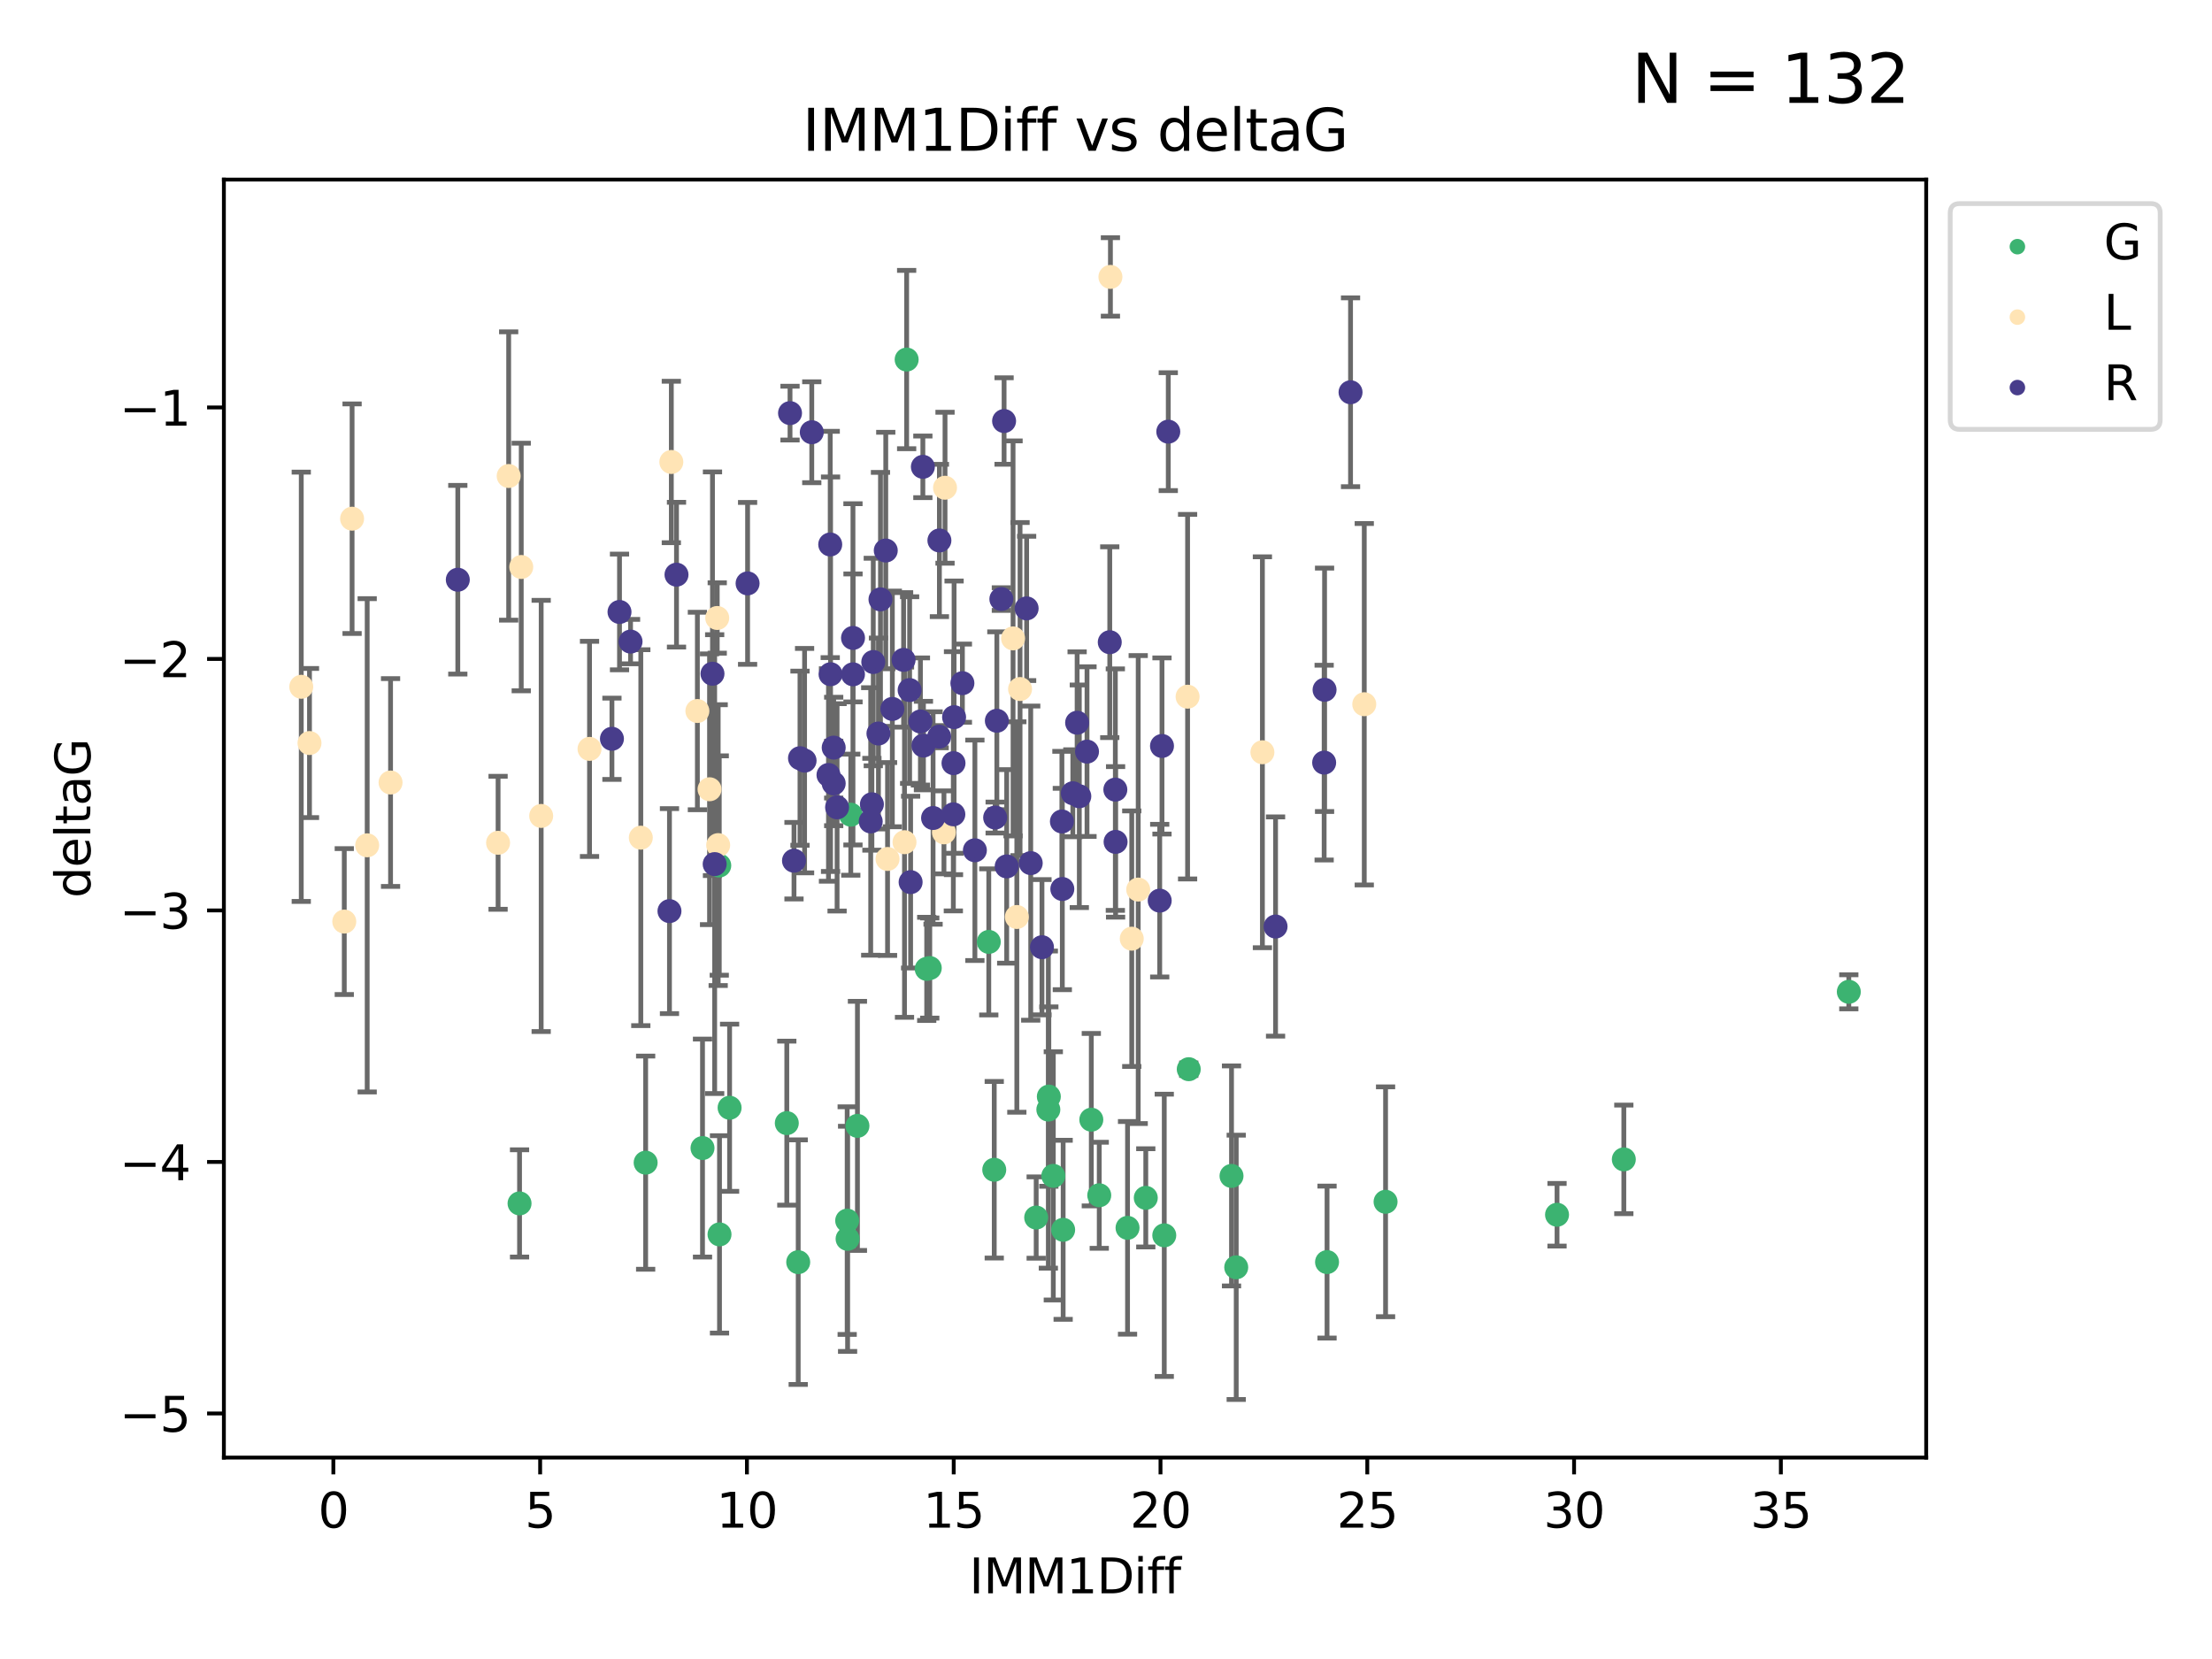 <?xml version="1.0" encoding="utf-8" standalone="no"?>
<!DOCTYPE svg PUBLIC "-//W3C//DTD SVG 1.1//EN"
  "http://www.w3.org/Graphics/SVG/1.1/DTD/svg11.dtd">
<svg xmlns:xlink="http://www.w3.org/1999/xlink" width="460.8pt" height="345.6pt" viewBox="0 0 460.8 345.6" xmlns="http://www.w3.org/2000/svg" version="1.1">
 <defs>
  <style type="text/css">*{stroke-linejoin: round; stroke-linecap: butt}</style>
 </defs>
 <g id="figure_1">
  <g id="patch_1">
   <path d="M 0 345.6 
L 460.8 345.6 
L 460.8 0 
L 0 0 
z
" style="fill: #ffffff"/>
  </g>
  <g id="axes_1">
   <g id="patch_2">
    <path d="M 46.64 303.64 
L 401.26 303.64 
L 401.26 37.411 
L 46.64 37.411 
z
" style="fill: #ffffff"/>
   </g>
   <g id="PathCollection_1">
    <defs>
     <path id="m9872c5f2a1" d="M 0 1.118 
C 0.297 1.118 0.581 1 0.791 0.791 
C 1 0.581 1.118 0.297 1.118 0 
C 1.118 -0.297 1 -0.581 0.791 -0.791 
C 0.581 -1 0.297 -1.118 0 -1.118 
C -0.297 -1.118 -0.581 -1 -0.791 -0.791 
C -1 -0.581 -1.118 -0.297 -1.118 0 
C -1.118 0.297 -1 0.581 -0.791 0.791 
C -0.581 1 -0.297 1.118 0 1.118 
z
" style="stroke: #3cb371"/>
    </defs>
    <g clip-path="url(#p6a806ef83a)">
     <use xlink:href="#m9872c5f2a1" x="108.231" y="250.694" style="fill: #3cb371; stroke: #3cb371"/>
     <use xlink:href="#m9872c5f2a1" x="166.282" y="262.93" style="fill: #3cb371; stroke: #3cb371"/>
     <use xlink:href="#m9872c5f2a1" x="146.346" y="239.16" style="fill: #3cb371; stroke: #3cb371"/>
     <use xlink:href="#m9872c5f2a1" x="134.5" y="242.204" style="fill: #3cb371; stroke: #3cb371"/>
     <use xlink:href="#m9872c5f2a1" x="242.538" y="257.34" style="fill: #3cb371; stroke: #3cb371"/>
     <use xlink:href="#m9872c5f2a1" x="149.887" y="257.145" style="fill: #3cb371; stroke: #3cb371"/>
     <use xlink:href="#m9872c5f2a1" x="207.12" y="243.683" style="fill: #3cb371; stroke: #3cb371"/>
     <use xlink:href="#m9872c5f2a1" x="228.994" y="248.997" style="fill: #3cb371; stroke: #3cb371"/>
     <use xlink:href="#m9872c5f2a1" x="288.639" y="250.352" style="fill: #3cb371; stroke: #3cb371"/>
     <use xlink:href="#m9872c5f2a1" x="257.529" y="264.006" style="fill: #3cb371; stroke: #3cb371"/>
     <use xlink:href="#m9872c5f2a1" x="234.887" y="255.783" style="fill: #3cb371; stroke: #3cb371"/>
     <use xlink:href="#m9872c5f2a1" x="176.569" y="258.074" style="fill: #3cb371; stroke: #3cb371"/>
     <use xlink:href="#m9872c5f2a1" x="219.423" y="244.958" style="fill: #3cb371; stroke: #3cb371"/>
     <use xlink:href="#m9872c5f2a1" x="215.856" y="253.637" style="fill: #3cb371; stroke: #3cb371"/>
     <use xlink:href="#m9872c5f2a1" x="238.687" y="249.531" style="fill: #3cb371; stroke: #3cb371"/>
     <use xlink:href="#m9872c5f2a1" x="193.688" y="201.658" style="fill: #3cb371; stroke: #3cb371"/>
     <use xlink:href="#m9872c5f2a1" x="221.473" y="256.189" style="fill: #3cb371; stroke: #3cb371"/>
     <use xlink:href="#m9872c5f2a1" x="188.872" y="74.901" style="fill: #3cb371; stroke: #3cb371"/>
     <use xlink:href="#m9872c5f2a1" x="324.359" y="253.055" style="fill: #3cb371; stroke: #3cb371"/>
     <use xlink:href="#m9872c5f2a1" x="256.547" y="244.969" style="fill: #3cb371; stroke: #3cb371"/>
     <use xlink:href="#m9872c5f2a1" x="276.448" y="262.915" style="fill: #3cb371; stroke: #3cb371"/>
     <use xlink:href="#m9872c5f2a1" x="163.905" y="233.968" style="fill: #3cb371; stroke: #3cb371"/>
     <use xlink:href="#m9872c5f2a1" x="193.051" y="201.836" style="fill: #3cb371; stroke: #3cb371"/>
     <use xlink:href="#m9872c5f2a1" x="218.492" y="228.439" style="fill: #3cb371; stroke: #3cb371"/>
     <use xlink:href="#m9872c5f2a1" x="177.233" y="169.713" style="fill: #3cb371; stroke: #3cb371"/>
     <use xlink:href="#m9872c5f2a1" x="338.273" y="241.52" style="fill: #3cb371; stroke: #3cb371"/>
     <use xlink:href="#m9872c5f2a1" x="227.34" y="233.249" style="fill: #3cb371; stroke: #3cb371"/>
     <use xlink:href="#m9872c5f2a1" x="218.389" y="231.145" style="fill: #3cb371; stroke: #3cb371"/>
     <use xlink:href="#m9872c5f2a1" x="385.141" y="206.613" style="fill: #3cb371; stroke: #3cb371"/>
     <use xlink:href="#m9872c5f2a1" x="205.982" y="196.216" style="fill: #3cb371; stroke: #3cb371"/>
     <use xlink:href="#m9872c5f2a1" x="247.638" y="222.733" style="fill: #3cb371; stroke: #3cb371"/>
     <use xlink:href="#m9872c5f2a1" x="149.836" y="180.303" style="fill: #3cb371; stroke: #3cb371"/>
     <use xlink:href="#m9872c5f2a1" x="178.62" y="234.537" style="fill: #3cb371; stroke: #3cb371"/>
     <use xlink:href="#m9872c5f2a1" x="176.483" y="254.278" style="fill: #3cb371; stroke: #3cb371"/>
     <use xlink:href="#m9872c5f2a1" x="151.989" y="230.765" style="fill: #3cb371; stroke: #3cb371"/>
    </g>
   </g>
   <g id="PathCollection_2">
    <defs>
     <path id="mfeef99edba" d="M 0 1.118 
C 0.297 1.118 0.581 1 0.791 0.791 
C 1 0.581 1.118 0.297 1.118 0 
C 1.118 -0.297 1 -0.581 0.791 -0.791 
C 0.581 -1 0.297 -1.118 0 -1.118 
C -0.297 -1.118 -0.581 -1 -0.791 -0.791 
C -1 -0.581 -1.118 -0.297 -1.118 0 
C -1.118 0.297 -1 0.581 -0.791 0.791 
C -0.581 1 -0.297 1.118 0 1.118 
z
" style="stroke: #ffe4b5"/>
    </defs>
    <g clip-path="url(#p6a806ef83a)">
     <use xlink:href="#mfeef99edba" x="71.719" y="191.979" style="fill: #ffe4b5; stroke: #ffe4b5"/>
     <use xlink:href="#mfeef99edba" x="103.76" y="175.57" style="fill: #ffe4b5; stroke: #ffe4b5"/>
     <use xlink:href="#mfeef99edba" x="81.36" y="163.011" style="fill: #ffe4b5; stroke: #ffe4b5"/>
     <use xlink:href="#mfeef99edba" x="112.737" y="169.975" style="fill: #ffe4b5; stroke: #ffe4b5"/>
     <use xlink:href="#mfeef99edba" x="122.809" y="156.006" style="fill: #ffe4b5; stroke: #ffe4b5"/>
     <use xlink:href="#mfeef99edba" x="133.492" y="174.503" style="fill: #ffe4b5; stroke: #ffe4b5"/>
     <use xlink:href="#mfeef99edba" x="105.966" y="99.16" style="fill: #ffe4b5; stroke: #ffe4b5"/>
     <use xlink:href="#mfeef99edba" x="108.585" y="118.114" style="fill: #ffe4b5; stroke: #ffe4b5"/>
     <use xlink:href="#mfeef99edba" x="62.759" y="143.071" style="fill: #ffe4b5; stroke: #ffe4b5"/>
     <use xlink:href="#mfeef99edba" x="184.892" y="178.938" style="fill: #ffe4b5; stroke: #ffe4b5"/>
     <use xlink:href="#mfeef99edba" x="73.347" y="108.053" style="fill: #ffe4b5; stroke: #ffe4b5"/>
     <use xlink:href="#mfeef99edba" x="139.85" y="96.238" style="fill: #ffe4b5; stroke: #ffe4b5"/>
     <use xlink:href="#mfeef99edba" x="64.474" y="154.788" style="fill: #ffe4b5; stroke: #ffe4b5"/>
     <use xlink:href="#mfeef99edba" x="76.492" y="176.094" style="fill: #ffe4b5; stroke: #ffe4b5"/>
     <use xlink:href="#mfeef99edba" x="247.397" y="145.132" style="fill: #ffe4b5; stroke: #ffe4b5"/>
     <use xlink:href="#mfeef99edba" x="196.643" y="173.396" style="fill: #ffe4b5; stroke: #ffe4b5"/>
     <use xlink:href="#mfeef99edba" x="149.612" y="176.053" style="fill: #ffe4b5; stroke: #ffe4b5"/>
     <use xlink:href="#mfeef99edba" x="237.11" y="185.314" style="fill: #ffe4b5; stroke: #ffe4b5"/>
     <use xlink:href="#mfeef99edba" x="196.867" y="101.604" style="fill: #ffe4b5; stroke: #ffe4b5"/>
     <use xlink:href="#mfeef99edba" x="212.496" y="143.539" style="fill: #ffe4b5; stroke: #ffe4b5"/>
     <use xlink:href="#mfeef99edba" x="211.824" y="191.027" style="fill: #ffe4b5; stroke: #ffe4b5"/>
     <use xlink:href="#mfeef99edba" x="188.424" y="175.447" style="fill: #ffe4b5; stroke: #ffe4b5"/>
     <use xlink:href="#mfeef99edba" x="235.766" y="195.543" style="fill: #ffe4b5; stroke: #ffe4b5"/>
     <use xlink:href="#mfeef99edba" x="149.413" y="128.736" style="fill: #ffe4b5; stroke: #ffe4b5"/>
     <use xlink:href="#mfeef99edba" x="145.278" y="148.115" style="fill: #ffe4b5; stroke: #ffe4b5"/>
     <use xlink:href="#mfeef99edba" x="211.04" y="132.989" style="fill: #ffe4b5; stroke: #ffe4b5"/>
     <use xlink:href="#mfeef99edba" x="147.811" y="164.417" style="fill: #ffe4b5; stroke: #ffe4b5"/>
     <use xlink:href="#mfeef99edba" x="231.321" y="57.685" style="fill: #ffe4b5; stroke: #ffe4b5"/>
     <use xlink:href="#mfeef99edba" x="262.982" y="156.709" style="fill: #ffe4b5; stroke: #ffe4b5"/>
     <use xlink:href="#mfeef99edba" x="284.202" y="146.704" style="fill: #ffe4b5; stroke: #ffe4b5"/>
    </g>
   </g>
   <g id="PathCollection_3">
    <defs>
     <path id="me84d774752" d="M 0 1.118 
C 0.297 1.118 0.581 1 0.791 0.791 
C 1 0.581 1.118 0.297 1.118 0 
C 1.118 -0.297 1 -0.581 0.791 -0.791 
C 0.581 -1 0.297 -1.118 0 -1.118 
C -0.297 -1.118 -0.581 -1 -0.791 -0.791 
C -1 -0.581 -1.118 -0.297 -1.118 0 
C -1.118 0.297 -1 0.581 -0.791 0.791 
C -0.581 1 -0.297 1.118 0 1.118 
z
" style="stroke: #483d8b"/>
    </defs>
    <g clip-path="url(#p6a806ef83a)">
     <use xlink:href="#me84d774752" x="223.489" y="165.248" style="fill: #483d8b; stroke: #483d8b"/>
     <use xlink:href="#me84d774752" x="224.842" y="165.878" style="fill: #483d8b; stroke: #483d8b"/>
     <use xlink:href="#me84d774752" x="232.346" y="164.491" style="fill: #483d8b; stroke: #483d8b"/>
     <use xlink:href="#me84d774752" x="275.931" y="143.699" style="fill: #483d8b; stroke: #483d8b"/>
     <use xlink:href="#me84d774752" x="129.055" y="127.483" style="fill: #483d8b; stroke: #483d8b"/>
     <use xlink:href="#me84d774752" x="127.478" y="153.901" style="fill: #483d8b; stroke: #483d8b"/>
     <use xlink:href="#me84d774752" x="198.633" y="158.979" style="fill: #483d8b; stroke: #483d8b"/>
     <use xlink:href="#me84d774752" x="167.609" y="158.456" style="fill: #483d8b; stroke: #483d8b"/>
     <use xlink:href="#me84d774752" x="214.719" y="179.802" style="fill: #483d8b; stroke: #483d8b"/>
     <use xlink:href="#me84d774752" x="172.589" y="161.438" style="fill: #483d8b; stroke: #483d8b"/>
     <use xlink:href="#me84d774752" x="221.301" y="185.193" style="fill: #483d8b; stroke: #483d8b"/>
     <use xlink:href="#me84d774752" x="131.355" y="133.656" style="fill: #483d8b; stroke: #483d8b"/>
     <use xlink:href="#me84d774752" x="165.404" y="179.298" style="fill: #483d8b; stroke: #483d8b"/>
     <use xlink:href="#me84d774752" x="177.698" y="132.892" style="fill: #483d8b; stroke: #483d8b"/>
     <use xlink:href="#me84d774752" x="224.385" y="150.556" style="fill: #483d8b; stroke: #483d8b"/>
     <use xlink:href="#me84d774752" x="164.577" y="86.058" style="fill: #483d8b; stroke: #483d8b"/>
     <use xlink:href="#me84d774752" x="173.674" y="163.201" style="fill: #483d8b; stroke: #483d8b"/>
     <use xlink:href="#me84d774752" x="195.644" y="153.462" style="fill: #483d8b; stroke: #483d8b"/>
     <use xlink:href="#me84d774752" x="198.599" y="169.638" style="fill: #483d8b; stroke: #483d8b"/>
     <use xlink:href="#me84d774752" x="184.521" y="114.683" style="fill: #483d8b; stroke: #483d8b"/>
     <use xlink:href="#me84d774752" x="183.419" y="124.86" style="fill: #483d8b; stroke: #483d8b"/>
     <use xlink:href="#me84d774752" x="265.722" y="193.012" style="fill: #483d8b; stroke: #483d8b"/>
     <use xlink:href="#me84d774752" x="140.927" y="119.716" style="fill: #483d8b; stroke: #483d8b"/>
     <use xlink:href="#me84d774752" x="209.713" y="180.487" style="fill: #483d8b; stroke: #483d8b"/>
     <use xlink:href="#me84d774752" x="192.37" y="155.32" style="fill: #483d8b; stroke: #483d8b"/>
     <use xlink:href="#me84d774752" x="139.463" y="189.801" style="fill: #483d8b; stroke: #483d8b"/>
     <use xlink:href="#me84d774752" x="169.108" y="90.044" style="fill: #483d8b; stroke: #483d8b"/>
     <use xlink:href="#me84d774752" x="181.919" y="137.913" style="fill: #483d8b; stroke: #483d8b"/>
     <use xlink:href="#me84d774752" x="191.741" y="150.298" style="fill: #483d8b; stroke: #483d8b"/>
     <use xlink:href="#me84d774752" x="177.689" y="140.474" style="fill: #483d8b; stroke: #483d8b"/>
     <use xlink:href="#me84d774752" x="174.381" y="168.183" style="fill: #483d8b; stroke: #483d8b"/>
     <use xlink:href="#me84d774752" x="207.309" y="170.314" style="fill: #483d8b; stroke: #483d8b"/>
     <use xlink:href="#me84d774752" x="281.342" y="81.716" style="fill: #483d8b; stroke: #483d8b"/>
     <use xlink:href="#me84d774752" x="188.235" y="137.465" style="fill: #483d8b; stroke: #483d8b"/>
     <use xlink:href="#me84d774752" x="232.397" y="175.381" style="fill: #483d8b; stroke: #483d8b"/>
     <use xlink:href="#me84d774752" x="195.696" y="112.59" style="fill: #483d8b; stroke: #483d8b"/>
     <use xlink:href="#me84d774752" x="189.699" y="183.764" style="fill: #483d8b; stroke: #483d8b"/>
     <use xlink:href="#me84d774752" x="182.996" y="152.804" style="fill: #483d8b; stroke: #483d8b"/>
     <use xlink:href="#me84d774752" x="198.754" y="149.399" style="fill: #483d8b; stroke: #483d8b"/>
     <use xlink:href="#me84d774752" x="173.674" y="155.744" style="fill: #483d8b; stroke: #483d8b"/>
     <use xlink:href="#me84d774752" x="166.653" y="157.946" style="fill: #483d8b; stroke: #483d8b"/>
     <use xlink:href="#me84d774752" x="275.845" y="158.866" style="fill: #483d8b; stroke: #483d8b"/>
     <use xlink:href="#me84d774752" x="185.891" y="147.683" style="fill: #483d8b; stroke: #483d8b"/>
     <use xlink:href="#me84d774752" x="194.377" y="170.406" style="fill: #483d8b; stroke: #483d8b"/>
     <use xlink:href="#me84d774752" x="192.249" y="97.249" style="fill: #483d8b; stroke: #483d8b"/>
     <use xlink:href="#me84d774752" x="217.062" y="197.323" style="fill: #483d8b; stroke: #483d8b"/>
     <use xlink:href="#me84d774752" x="231.183" y="133.784" style="fill: #483d8b; stroke: #483d8b"/>
     <use xlink:href="#me84d774752" x="181.385" y="171.123" style="fill: #483d8b; stroke: #483d8b"/>
     <use xlink:href="#me84d774752" x="208.602" y="124.794" style="fill: #483d8b; stroke: #483d8b"/>
     <use xlink:href="#me84d774752" x="203.088" y="177.128" style="fill: #483d8b; stroke: #483d8b"/>
     <use xlink:href="#me84d774752" x="148.423" y="140.352" style="fill: #483d8b; stroke: #483d8b"/>
     <use xlink:href="#me84d774752" x="173.02" y="140.453" style="fill: #483d8b; stroke: #483d8b"/>
     <use xlink:href="#me84d774752" x="242.064" y="155.401" style="fill: #483d8b; stroke: #483d8b"/>
     <use xlink:href="#me84d774752" x="209.17" y="87.707" style="fill: #483d8b; stroke: #483d8b"/>
     <use xlink:href="#me84d774752" x="200.486" y="142.319" style="fill: #483d8b; stroke: #483d8b"/>
     <use xlink:href="#me84d774752" x="155.737" y="121.532" style="fill: #483d8b; stroke: #483d8b"/>
     <use xlink:href="#me84d774752" x="207.662" y="150.149" style="fill: #483d8b; stroke: #483d8b"/>
     <use xlink:href="#me84d774752" x="181.635" y="167.541" style="fill: #483d8b; stroke: #483d8b"/>
     <use xlink:href="#me84d774752" x="148.879" y="180.009" style="fill: #483d8b; stroke: #483d8b"/>
     <use xlink:href="#me84d774752" x="189.492" y="143.755" style="fill: #483d8b; stroke: #483d8b"/>
     <use xlink:href="#me84d774752" x="226.444" y="156.577" style="fill: #483d8b; stroke: #483d8b"/>
     <use xlink:href="#me84d774752" x="95.369" y="120.769" style="fill: #483d8b; stroke: #483d8b"/>
     <use xlink:href="#me84d774752" x="243.374" y="89.923" style="fill: #483d8b; stroke: #483d8b"/>
     <use xlink:href="#me84d774752" x="172.951" y="113.422" style="fill: #483d8b; stroke: #483d8b"/>
     <use xlink:href="#me84d774752" x="241.59" y="187.62" style="fill: #483d8b; stroke: #483d8b"/>
     <use xlink:href="#me84d774752" x="221.215" y="171.128" style="fill: #483d8b; stroke: #483d8b"/>
     <use xlink:href="#me84d774752" x="213.866" y="126.741" style="fill: #483d8b; stroke: #483d8b"/>
    </g>
   </g>
   <g id="matplotlib.axis_1">
    <g id="xtick_1">
     <g id="line2d_1">
      <defs>
       <path id="mabffab39c6" d="M 0 0 
L 0 3.5 
" style="stroke: #000000; stroke-width: 0.8"/>
      </defs>
      <g>
       <use xlink:href="#mabffab39c6" x="69.445" y="303.64" style="stroke: #000000; stroke-width: 0.8"/>
      </g>
     </g>
     <g id="text_1">
      <!-- 0 -->
      <g transform="translate(66.263 318.238)scale(0.1 -0.1)">
       <defs>
        <path id="DejaVuSans-30" d="M 2034 4250 
Q 1547 4250 1301 3770 
Q 1056 3291 1056 2328 
Q 1056 1369 1301 889 
Q 1547 409 2034 409 
Q 2525 409 2770 889 
Q 3016 1369 3016 2328 
Q 3016 3291 2770 3770 
Q 2525 4250 2034 4250 
z
M 2034 4750 
Q 2819 4750 3233 4129 
Q 3647 3509 3647 2328 
Q 3647 1150 3233 529 
Q 2819 -91 2034 -91 
Q 1250 -91 836 529 
Q 422 1150 422 2328 
Q 422 3509 836 4129 
Q 1250 4750 2034 4750 
z
" transform="scale(0.016)"/>
       </defs>
       <use xlink:href="#DejaVuSans-30"/>
      </g>
     </g>
    </g>
    <g id="xtick_2">
     <g id="line2d_2">
      <g>
       <use xlink:href="#mabffab39c6" x="112.522" y="303.64" style="stroke: #000000; stroke-width: 0.8"/>
      </g>
     </g>
     <g id="text_2">
      <!-- 5 -->
      <g transform="translate(109.341 318.238)scale(0.1 -0.1)">
       <defs>
        <path id="DejaVuSans-35" d="M 691 4666 
L 3169 4666 
L 3169 4134 
L 1269 4134 
L 1269 2991 
Q 1406 3038 1543 3061 
Q 1681 3084 1819 3084 
Q 2600 3084 3056 2656 
Q 3513 2228 3513 1497 
Q 3513 744 3044 326 
Q 2575 -91 1722 -91 
Q 1428 -91 1123 -41 
Q 819 9 494 109 
L 494 744 
Q 775 591 1075 516 
Q 1375 441 1709 441 
Q 2250 441 2565 725 
Q 2881 1009 2881 1497 
Q 2881 1984 2565 2268 
Q 2250 2553 1709 2553 
Q 1456 2553 1204 2497 
Q 953 2441 691 2322 
L 691 4666 
z
" transform="scale(0.016)"/>
       </defs>
       <use xlink:href="#DejaVuSans-35"/>
      </g>
     </g>
    </g>
    <g id="xtick_3">
     <g id="line2d_3">
      <g>
       <use xlink:href="#mabffab39c6" x="155.599" y="303.64" style="stroke: #000000; stroke-width: 0.8"/>
      </g>
     </g>
     <g id="text_3">
      <!-- 10 -->
      <g transform="translate(149.237 318.238)scale(0.1 -0.1)">
       <defs>
        <path id="DejaVuSans-31" d="M 794 531 
L 1825 531 
L 1825 4091 
L 703 3866 
L 703 4441 
L 1819 4666 
L 2450 4666 
L 2450 531 
L 3481 531 
L 3481 0 
L 794 0 
L 794 531 
z
" transform="scale(0.016)"/>
       </defs>
       <use xlink:href="#DejaVuSans-31"/>
       <use xlink:href="#DejaVuSans-30" x="63.623"/>
      </g>
     </g>
    </g>
    <g id="xtick_4">
     <g id="line2d_4">
      <g>
       <use xlink:href="#mabffab39c6" x="198.677" y="303.64" style="stroke: #000000; stroke-width: 0.8"/>
      </g>
     </g>
     <g id="text_4">
      <!-- 15 -->
      <g transform="translate(192.314 318.238)scale(0.1 -0.1)">
       <use xlink:href="#DejaVuSans-31"/>
       <use xlink:href="#DejaVuSans-35" x="63.623"/>
      </g>
     </g>
    </g>
    <g id="xtick_5">
     <g id="line2d_5">
      <g>
       <use xlink:href="#mabffab39c6" x="241.754" y="303.64" style="stroke: #000000; stroke-width: 0.8"/>
      </g>
     </g>
     <g id="text_5">
      <!-- 20 -->
      <g transform="translate(235.391 318.238)scale(0.1 -0.1)">
       <defs>
        <path id="DejaVuSans-32" d="M 1228 531 
L 3431 531 
L 3431 0 
L 469 0 
L 469 531 
Q 828 903 1448 1529 
Q 2069 2156 2228 2338 
Q 2531 2678 2651 2914 
Q 2772 3150 2772 3378 
Q 2772 3750 2511 3984 
Q 2250 4219 1831 4219 
Q 1534 4219 1204 4116 
Q 875 4013 500 3803 
L 500 4441 
Q 881 4594 1212 4672 
Q 1544 4750 1819 4750 
Q 2544 4750 2975 4387 
Q 3406 4025 3406 3419 
Q 3406 3131 3298 2873 
Q 3191 2616 2906 2266 
Q 2828 2175 2409 1742 
Q 1991 1309 1228 531 
z
" transform="scale(0.016)"/>
       </defs>
       <use xlink:href="#DejaVuSans-32"/>
       <use xlink:href="#DejaVuSans-30" x="63.623"/>
      </g>
     </g>
    </g>
    <g id="xtick_6">
     <g id="line2d_6">
      <g>
       <use xlink:href="#mabffab39c6" x="284.831" y="303.64" style="stroke: #000000; stroke-width: 0.8"/>
      </g>
     </g>
     <g id="text_6">
      <!-- 25 -->
      <g transform="translate(278.469 318.238)scale(0.1 -0.1)">
       <use xlink:href="#DejaVuSans-32"/>
       <use xlink:href="#DejaVuSans-35" x="63.623"/>
      </g>
     </g>
    </g>
    <g id="xtick_7">
     <g id="line2d_7">
      <g>
       <use xlink:href="#mabffab39c6" x="327.908" y="303.64" style="stroke: #000000; stroke-width: 0.8"/>
      </g>
     </g>
     <g id="text_7">
      <!-- 30 -->
      <g transform="translate(321.546 318.238)scale(0.1 -0.1)">
       <defs>
        <path id="DejaVuSans-33" d="M 2597 2516 
Q 3050 2419 3304 2112 
Q 3559 1806 3559 1356 
Q 3559 666 3084 287 
Q 2609 -91 1734 -91 
Q 1441 -91 1130 -33 
Q 819 25 488 141 
L 488 750 
Q 750 597 1062 519 
Q 1375 441 1716 441 
Q 2309 441 2620 675 
Q 2931 909 2931 1356 
Q 2931 1769 2642 2001 
Q 2353 2234 1838 2234 
L 1294 2234 
L 1294 2753 
L 1863 2753 
Q 2328 2753 2575 2939 
Q 2822 3125 2822 3475 
Q 2822 3834 2567 4026 
Q 2313 4219 1838 4219 
Q 1578 4219 1281 4162 
Q 984 4106 628 3988 
L 628 4550 
Q 988 4650 1302 4700 
Q 1616 4750 1894 4750 
Q 2613 4750 3031 4423 
Q 3450 4097 3450 3541 
Q 3450 3153 3228 2886 
Q 3006 2619 2597 2516 
z
" transform="scale(0.016)"/>
       </defs>
       <use xlink:href="#DejaVuSans-33"/>
       <use xlink:href="#DejaVuSans-30" x="63.623"/>
      </g>
     </g>
    </g>
    <g id="xtick_8">
     <g id="line2d_8">
      <g>
       <use xlink:href="#mabffab39c6" x="370.986" y="303.64" style="stroke: #000000; stroke-width: 0.8"/>
      </g>
     </g>
     <g id="text_8">
      <!-- 35 -->
      <g transform="translate(364.623 318.238)scale(0.1 -0.1)">
       <use xlink:href="#DejaVuSans-33"/>
       <use xlink:href="#DejaVuSans-35" x="63.623"/>
      </g>
     </g>
    </g>
    <g id="text_9">
     <!-- IMM1Diff -->
     <g transform="translate(201.906 331.917)scale(0.1 -0.1)">
      <defs>
       <path id="DejaVuSans-49" d="M 628 4666 
L 1259 4666 
L 1259 0 
L 628 0 
L 628 4666 
z
" transform="scale(0.016)"/>
       <path id="DejaVuSans-4d" d="M 628 4666 
L 1569 4666 
L 2759 1491 
L 3956 4666 
L 4897 4666 
L 4897 0 
L 4281 0 
L 4281 4097 
L 3078 897 
L 2444 897 
L 1241 4097 
L 1241 0 
L 628 0 
L 628 4666 
z
" transform="scale(0.016)"/>
       <path id="DejaVuSans-44" d="M 1259 4147 
L 1259 519 
L 2022 519 
Q 2988 519 3436 956 
Q 3884 1394 3884 2338 
Q 3884 3275 3436 3711 
Q 2988 4147 2022 4147 
L 1259 4147 
z
M 628 4666 
L 1925 4666 
Q 3281 4666 3915 4102 
Q 4550 3538 4550 2338 
Q 4550 1131 3912 565 
Q 3275 0 1925 0 
L 628 0 
L 628 4666 
z
" transform="scale(0.016)"/>
       <path id="DejaVuSans-69" d="M 603 3500 
L 1178 3500 
L 1178 0 
L 603 0 
L 603 3500 
z
M 603 4863 
L 1178 4863 
L 1178 4134 
L 603 4134 
L 603 4863 
z
" transform="scale(0.016)"/>
       <path id="DejaVuSans-66" d="M 2375 4863 
L 2375 4384 
L 1825 4384 
Q 1516 4384 1395 4259 
Q 1275 4134 1275 3809 
L 1275 3500 
L 2222 3500 
L 2222 3053 
L 1275 3053 
L 1275 0 
L 697 0 
L 697 3053 
L 147 3053 
L 147 3500 
L 697 3500 
L 697 3744 
Q 697 4328 969 4595 
Q 1241 4863 1831 4863 
L 2375 4863 
z
" transform="scale(0.016)"/>
      </defs>
      <use xlink:href="#DejaVuSans-49"/>
      <use xlink:href="#DejaVuSans-4d" x="29.492"/>
      <use xlink:href="#DejaVuSans-4d" x="115.771"/>
      <use xlink:href="#DejaVuSans-31" x="202.051"/>
      <use xlink:href="#DejaVuSans-44" x="265.674"/>
      <use xlink:href="#DejaVuSans-69" x="342.676"/>
      <use xlink:href="#DejaVuSans-66" x="370.459"/>
      <use xlink:href="#DejaVuSans-66" x="405.664"/>
     </g>
    </g>
   </g>
   <g id="matplotlib.axis_2">
    <g id="ytick_1">
     <g id="line2d_9">
      <defs>
       <path id="mb5320a47f5" d="M 0 0 
L -3.5 0 
" style="stroke: #000000; stroke-width: 0.8"/>
      </defs>
      <g>
       <use xlink:href="#mb5320a47f5" x="46.64" y="294.452" style="stroke: #000000; stroke-width: 0.8"/>
      </g>
     </g>
     <g id="text_10">
      <!-- −5 -->
      <g transform="translate(24.898 298.251)scale(0.1 -0.1)">
       <defs>
        <path id="DejaVuSans-2212" d="M 678 2272 
L 4684 2272 
L 4684 1741 
L 678 1741 
L 678 2272 
z
" transform="scale(0.016)"/>
       </defs>
       <use xlink:href="#DejaVuSans-2212"/>
       <use xlink:href="#DejaVuSans-35" x="83.789"/>
      </g>
     </g>
    </g>
    <g id="ytick_2">
     <g id="line2d_10">
      <g>
       <use xlink:href="#mb5320a47f5" x="46.64" y="242.057" style="stroke: #000000; stroke-width: 0.8"/>
      </g>
     </g>
     <g id="text_11">
      <!-- −4 -->
      <g transform="translate(24.898 245.857)scale(0.1 -0.1)">
       <defs>
        <path id="DejaVuSans-34" d="M 2419 4116 
L 825 1625 
L 2419 1625 
L 2419 4116 
z
M 2253 4666 
L 3047 4666 
L 3047 1625 
L 3713 1625 
L 3713 1100 
L 3047 1100 
L 3047 0 
L 2419 0 
L 2419 1100 
L 313 1100 
L 313 1709 
L 2253 4666 
z
" transform="scale(0.016)"/>
       </defs>
       <use xlink:href="#DejaVuSans-2212"/>
       <use xlink:href="#DejaVuSans-34" x="83.789"/>
      </g>
     </g>
    </g>
    <g id="ytick_3">
     <g id="line2d_11">
      <g>
       <use xlink:href="#mb5320a47f5" x="46.64" y="189.663" style="stroke: #000000; stroke-width: 0.8"/>
      </g>
     </g>
     <g id="text_12">
      <!-- −3 -->
      <g transform="translate(24.898 193.462)scale(0.1 -0.1)">
       <use xlink:href="#DejaVuSans-2212"/>
       <use xlink:href="#DejaVuSans-33" x="83.789"/>
      </g>
     </g>
    </g>
    <g id="ytick_4">
     <g id="line2d_12">
      <g>
       <use xlink:href="#mb5320a47f5" x="46.64" y="137.269" style="stroke: #000000; stroke-width: 0.8"/>
      </g>
     </g>
     <g id="text_13">
      <!-- −2 -->
      <g transform="translate(24.898 141.068)scale(0.1 -0.1)">
       <use xlink:href="#DejaVuSans-2212"/>
       <use xlink:href="#DejaVuSans-32" x="83.789"/>
      </g>
     </g>
    </g>
    <g id="ytick_5">
     <g id="line2d_13">
      <g>
       <use xlink:href="#mb5320a47f5" x="46.64" y="84.875" style="stroke: #000000; stroke-width: 0.8"/>
      </g>
     </g>
     <g id="text_14">
      <!-- −1 -->
      <g transform="translate(24.898 88.674)scale(0.1 -0.1)">
       <use xlink:href="#DejaVuSans-2212"/>
       <use xlink:href="#DejaVuSans-31" x="83.789"/>
      </g>
     </g>
    </g>
    <g id="text_15">
     <!-- deltaG -->
     <g transform="translate(18.818 187.064)rotate(-90)scale(0.1 -0.1)">
      <defs>
       <path id="DejaVuSans-64" d="M 2906 2969 
L 2906 4863 
L 3481 4863 
L 3481 0 
L 2906 0 
L 2906 525 
Q 2725 213 2448 61 
Q 2172 -91 1784 -91 
Q 1150 -91 751 415 
Q 353 922 353 1747 
Q 353 2572 751 3078 
Q 1150 3584 1784 3584 
Q 2172 3584 2448 3432 
Q 2725 3281 2906 2969 
z
M 947 1747 
Q 947 1113 1208 752 
Q 1469 391 1925 391 
Q 2381 391 2643 752 
Q 2906 1113 2906 1747 
Q 2906 2381 2643 2742 
Q 2381 3103 1925 3103 
Q 1469 3103 1208 2742 
Q 947 2381 947 1747 
z
" transform="scale(0.016)"/>
       <path id="DejaVuSans-65" d="M 3597 1894 
L 3597 1613 
L 953 1613 
Q 991 1019 1311 708 
Q 1631 397 2203 397 
Q 2534 397 2845 478 
Q 3156 559 3463 722 
L 3463 178 
Q 3153 47 2828 -22 
Q 2503 -91 2169 -91 
Q 1331 -91 842 396 
Q 353 884 353 1716 
Q 353 2575 817 3079 
Q 1281 3584 2069 3584 
Q 2775 3584 3186 3129 
Q 3597 2675 3597 1894 
z
M 3022 2063 
Q 3016 2534 2758 2815 
Q 2500 3097 2075 3097 
Q 1594 3097 1305 2825 
Q 1016 2553 972 2059 
L 3022 2063 
z
" transform="scale(0.016)"/>
       <path id="DejaVuSans-6c" d="M 603 4863 
L 1178 4863 
L 1178 0 
L 603 0 
L 603 4863 
z
" transform="scale(0.016)"/>
       <path id="DejaVuSans-74" d="M 1172 4494 
L 1172 3500 
L 2356 3500 
L 2356 3053 
L 1172 3053 
L 1172 1153 
Q 1172 725 1289 603 
Q 1406 481 1766 481 
L 2356 481 
L 2356 0 
L 1766 0 
Q 1100 0 847 248 
Q 594 497 594 1153 
L 594 3053 
L 172 3053 
L 172 3500 
L 594 3500 
L 594 4494 
L 1172 4494 
z
" transform="scale(0.016)"/>
       <path id="DejaVuSans-61" d="M 2194 1759 
Q 1497 1759 1228 1600 
Q 959 1441 959 1056 
Q 959 750 1161 570 
Q 1363 391 1709 391 
Q 2188 391 2477 730 
Q 2766 1069 2766 1631 
L 2766 1759 
L 2194 1759 
z
M 3341 1997 
L 3341 0 
L 2766 0 
L 2766 531 
Q 2569 213 2275 61 
Q 1981 -91 1556 -91 
Q 1019 -91 701 211 
Q 384 513 384 1019 
Q 384 1609 779 1909 
Q 1175 2209 1959 2209 
L 2766 2209 
L 2766 2266 
Q 2766 2663 2505 2880 
Q 2244 3097 1772 3097 
Q 1472 3097 1187 3025 
Q 903 2953 641 2809 
L 641 3341 
Q 956 3463 1253 3523 
Q 1550 3584 1831 3584 
Q 2591 3584 2966 3190 
Q 3341 2797 3341 1997 
z
" transform="scale(0.016)"/>
       <path id="DejaVuSans-47" d="M 3809 666 
L 3809 1919 
L 2778 1919 
L 2778 2438 
L 4434 2438 
L 4434 434 
Q 4069 175 3628 42 
Q 3188 -91 2688 -91 
Q 1594 -91 976 548 
Q 359 1188 359 2328 
Q 359 3472 976 4111 
Q 1594 4750 2688 4750 
Q 3144 4750 3555 4637 
Q 3966 4525 4313 4306 
L 4313 3634 
Q 3963 3931 3569 4081 
Q 3175 4231 2741 4231 
Q 1884 4231 1454 3753 
Q 1025 3275 1025 2328 
Q 1025 1384 1454 906 
Q 1884 428 2741 428 
Q 3075 428 3337 486 
Q 3600 544 3809 666 
z
" transform="scale(0.016)"/>
      </defs>
      <use xlink:href="#DejaVuSans-64"/>
      <use xlink:href="#DejaVuSans-65" x="63.477"/>
      <use xlink:href="#DejaVuSans-6c" x="125"/>
      <use xlink:href="#DejaVuSans-74" x="152.783"/>
      <use xlink:href="#DejaVuSans-61" x="191.992"/>
      <use xlink:href="#DejaVuSans-47" x="253.271"/>
     </g>
    </g>
   </g>
   <g id="LineCollection_1">
    <path d="M 108.231 261.865 
L 108.231 239.523 
" clip-path="url(#p6a806ef83a)" style="fill: none; stroke: #696969"/>
    <path d="M 166.282 288.405 
L 166.282 237.455 
" clip-path="url(#p6a806ef83a)" style="fill: none; stroke: #696969"/>
    <path d="M 146.346 261.862 
L 146.346 216.458 
" clip-path="url(#p6a806ef83a)" style="fill: none; stroke: #696969"/>
    <path d="M 134.5 264.405 
L 134.5 220.002 
" clip-path="url(#p6a806ef83a)" style="fill: none; stroke: #696969"/>
    <path d="M 242.538 286.739 
L 242.538 227.94 
" clip-path="url(#p6a806ef83a)" style="fill: none; stroke: #696969"/>
    <path d="M 149.887 277.699 
L 149.887 236.59 
" clip-path="url(#p6a806ef83a)" style="fill: none; stroke: #696969"/>
    <path d="M 207.12 262.075 
L 207.12 225.29 
" clip-path="url(#p6a806ef83a)" style="fill: none; stroke: #696969"/>
    <path d="M 228.994 260.044 
L 228.994 237.949 
" clip-path="url(#p6a806ef83a)" style="fill: none; stroke: #696969"/>
    <path d="M 288.639 274.292 
L 288.639 226.412 
" clip-path="url(#p6a806ef83a)" style="fill: none; stroke: #696969"/>
    <path d="M 257.529 291.539 
L 257.529 236.473 
" clip-path="url(#p6a806ef83a)" style="fill: none; stroke: #696969"/>
    <path d="M 234.887 277.934 
L 234.887 233.631 
" clip-path="url(#p6a806ef83a)" style="fill: none; stroke: #696969"/>
    <path d="M 176.569 281.527 
L 176.569 234.621 
" clip-path="url(#p6a806ef83a)" style="fill: none; stroke: #696969"/>
    <path d="M 219.423 270.812 
L 219.423 219.103 
" clip-path="url(#p6a806ef83a)" style="fill: none; stroke: #696969"/>
    <path d="M 215.856 262.109 
L 215.856 245.165 
" clip-path="url(#p6a806ef83a)" style="fill: none; stroke: #696969"/>
    <path d="M 238.687 259.759 
L 238.687 239.303 
" clip-path="url(#p6a806ef83a)" style="fill: none; stroke: #696969"/>
    <path d="M 193.688 212.091 
L 193.688 191.226 
" clip-path="url(#p6a806ef83a)" style="fill: none; stroke: #696969"/>
    <path d="M 221.473 274.839 
L 221.473 237.54 
" clip-path="url(#p6a806ef83a)" style="fill: none; stroke: #696969"/>
    <path d="M 188.872 93.475 
L 188.872 56.326 
" clip-path="url(#p6a806ef83a)" style="fill: none; stroke: #696969"/>
    <path d="M 324.359 259.579 
L 324.359 246.532 
" clip-path="url(#p6a806ef83a)" style="fill: none; stroke: #696969"/>
    <path d="M 256.547 267.888 
L 256.547 222.051 
" clip-path="url(#p6a806ef83a)" style="fill: none; stroke: #696969"/>
    <path d="M 276.448 278.743 
L 276.448 247.087 
" clip-path="url(#p6a806ef83a)" style="fill: none; stroke: #696969"/>
    <path d="M 163.905 251.046 
L 163.905 216.89 
" clip-path="url(#p6a806ef83a)" style="fill: none; stroke: #696969"/>
    <path d="M 193.051 212.583 
L 193.051 191.089 
" clip-path="url(#p6a806ef83a)" style="fill: none; stroke: #696969"/>
    <path d="M 218.492 247.124 
L 218.492 209.753 
" clip-path="url(#p6a806ef83a)" style="fill: none; stroke: #696969"/>
    <path d="M 177.233 182.324 
L 177.233 157.102 
" clip-path="url(#p6a806ef83a)" style="fill: none; stroke: #696969"/>
    <path d="M 338.273 252.833 
L 338.273 230.207 
" clip-path="url(#p6a806ef83a)" style="fill: none; stroke: #696969"/>
    <path d="M 227.34 251.211 
L 227.34 215.287 
" clip-path="url(#p6a806ef83a)" style="fill: none; stroke: #696969"/>
    <path d="M 218.389 264.181 
L 218.389 198.11 
" clip-path="url(#p6a806ef83a)" style="fill: none; stroke: #696969"/>
    <path d="M 385.141 210.16 
L 385.141 203.065 
" clip-path="url(#p6a806ef83a)" style="fill: none; stroke: #696969"/>
    <path d="M 205.982 211.432 
L 205.982 181 
" clip-path="url(#p6a806ef83a)" style="fill: none; stroke: #696969"/>
    <path d="M 247.638 224.041 
L 247.638 221.426 
" clip-path="url(#p6a806ef83a)" style="fill: none; stroke: #696969"/>
    <path d="M 149.836 203.148 
L 149.836 157.457 
" clip-path="url(#p6a806ef83a)" style="fill: none; stroke: #696969"/>
    <path d="M 178.62 260.484 
L 178.62 208.591 
" clip-path="url(#p6a806ef83a)" style="fill: none; stroke: #696969"/>
    <path d="M 176.483 277.988 
L 176.483 230.568 
" clip-path="url(#p6a806ef83a)" style="fill: none; stroke: #696969"/>
    <path d="M 151.989 248.177 
L 151.989 213.353 
" clip-path="url(#p6a806ef83a)" style="fill: none; stroke: #696969"/>
   </g>
   <g id="line2d_14">
    <defs>
     <path id="m0367a452cf" d="M 2 0 
L -2 -0 
" style="stroke: #696969"/>
    </defs>
    <g clip-path="url(#p6a806ef83a)">
     <use xlink:href="#m0367a452cf" x="108.231" y="261.865" style="fill: #696969; stroke: #696969"/>
     <use xlink:href="#m0367a452cf" x="166.282" y="288.405" style="fill: #696969; stroke: #696969"/>
     <use xlink:href="#m0367a452cf" x="146.346" y="261.862" style="fill: #696969; stroke: #696969"/>
     <use xlink:href="#m0367a452cf" x="134.5" y="264.405" style="fill: #696969; stroke: #696969"/>
     <use xlink:href="#m0367a452cf" x="242.538" y="286.739" style="fill: #696969; stroke: #696969"/>
     <use xlink:href="#m0367a452cf" x="149.887" y="277.699" style="fill: #696969; stroke: #696969"/>
     <use xlink:href="#m0367a452cf" x="207.12" y="262.075" style="fill: #696969; stroke: #696969"/>
     <use xlink:href="#m0367a452cf" x="228.994" y="260.044" style="fill: #696969; stroke: #696969"/>
     <use xlink:href="#m0367a452cf" x="288.639" y="274.292" style="fill: #696969; stroke: #696969"/>
     <use xlink:href="#m0367a452cf" x="257.529" y="291.539" style="fill: #696969; stroke: #696969"/>
     <use xlink:href="#m0367a452cf" x="234.887" y="277.934" style="fill: #696969; stroke: #696969"/>
     <use xlink:href="#m0367a452cf" x="176.569" y="281.527" style="fill: #696969; stroke: #696969"/>
     <use xlink:href="#m0367a452cf" x="219.423" y="270.812" style="fill: #696969; stroke: #696969"/>
     <use xlink:href="#m0367a452cf" x="215.856" y="262.109" style="fill: #696969; stroke: #696969"/>
     <use xlink:href="#m0367a452cf" x="238.687" y="259.759" style="fill: #696969; stroke: #696969"/>
     <use xlink:href="#m0367a452cf" x="193.688" y="212.091" style="fill: #696969; stroke: #696969"/>
     <use xlink:href="#m0367a452cf" x="221.473" y="274.839" style="fill: #696969; stroke: #696969"/>
     <use xlink:href="#m0367a452cf" x="188.872" y="93.475" style="fill: #696969; stroke: #696969"/>
     <use xlink:href="#m0367a452cf" x="324.359" y="259.579" style="fill: #696969; stroke: #696969"/>
     <use xlink:href="#m0367a452cf" x="256.547" y="267.888" style="fill: #696969; stroke: #696969"/>
     <use xlink:href="#m0367a452cf" x="276.448" y="278.743" style="fill: #696969; stroke: #696969"/>
     <use xlink:href="#m0367a452cf" x="163.905" y="251.046" style="fill: #696969; stroke: #696969"/>
     <use xlink:href="#m0367a452cf" x="193.051" y="212.583" style="fill: #696969; stroke: #696969"/>
     <use xlink:href="#m0367a452cf" x="218.492" y="247.124" style="fill: #696969; stroke: #696969"/>
     <use xlink:href="#m0367a452cf" x="177.233" y="182.324" style="fill: #696969; stroke: #696969"/>
     <use xlink:href="#m0367a452cf" x="338.273" y="252.833" style="fill: #696969; stroke: #696969"/>
     <use xlink:href="#m0367a452cf" x="227.34" y="251.211" style="fill: #696969; stroke: #696969"/>
     <use xlink:href="#m0367a452cf" x="218.389" y="264.181" style="fill: #696969; stroke: #696969"/>
     <use xlink:href="#m0367a452cf" x="385.141" y="210.16" style="fill: #696969; stroke: #696969"/>
     <use xlink:href="#m0367a452cf" x="205.982" y="211.432" style="fill: #696969; stroke: #696969"/>
     <use xlink:href="#m0367a452cf" x="247.638" y="224.041" style="fill: #696969; stroke: #696969"/>
     <use xlink:href="#m0367a452cf" x="149.836" y="203.148" style="fill: #696969; stroke: #696969"/>
     <use xlink:href="#m0367a452cf" x="178.62" y="260.484" style="fill: #696969; stroke: #696969"/>
     <use xlink:href="#m0367a452cf" x="176.483" y="277.988" style="fill: #696969; stroke: #696969"/>
     <use xlink:href="#m0367a452cf" x="151.989" y="248.177" style="fill: #696969; stroke: #696969"/>
    </g>
   </g>
   <g id="line2d_15">
    <g clip-path="url(#p6a806ef83a)">
     <use xlink:href="#m0367a452cf" x="108.231" y="239.523" style="fill: #696969; stroke: #696969"/>
     <use xlink:href="#m0367a452cf" x="166.282" y="237.455" style="fill: #696969; stroke: #696969"/>
     <use xlink:href="#m0367a452cf" x="146.346" y="216.458" style="fill: #696969; stroke: #696969"/>
     <use xlink:href="#m0367a452cf" x="134.5" y="220.002" style="fill: #696969; stroke: #696969"/>
     <use xlink:href="#m0367a452cf" x="242.538" y="227.94" style="fill: #696969; stroke: #696969"/>
     <use xlink:href="#m0367a452cf" x="149.887" y="236.59" style="fill: #696969; stroke: #696969"/>
     <use xlink:href="#m0367a452cf" x="207.12" y="225.29" style="fill: #696969; stroke: #696969"/>
     <use xlink:href="#m0367a452cf" x="228.994" y="237.949" style="fill: #696969; stroke: #696969"/>
     <use xlink:href="#m0367a452cf" x="288.639" y="226.412" style="fill: #696969; stroke: #696969"/>
     <use xlink:href="#m0367a452cf" x="257.529" y="236.473" style="fill: #696969; stroke: #696969"/>
     <use xlink:href="#m0367a452cf" x="234.887" y="233.631" style="fill: #696969; stroke: #696969"/>
     <use xlink:href="#m0367a452cf" x="176.569" y="234.621" style="fill: #696969; stroke: #696969"/>
     <use xlink:href="#m0367a452cf" x="219.423" y="219.103" style="fill: #696969; stroke: #696969"/>
     <use xlink:href="#m0367a452cf" x="215.856" y="245.165" style="fill: #696969; stroke: #696969"/>
     <use xlink:href="#m0367a452cf" x="238.687" y="239.303" style="fill: #696969; stroke: #696969"/>
     <use xlink:href="#m0367a452cf" x="193.688" y="191.226" style="fill: #696969; stroke: #696969"/>
     <use xlink:href="#m0367a452cf" x="221.473" y="237.54" style="fill: #696969; stroke: #696969"/>
     <use xlink:href="#m0367a452cf" x="188.872" y="56.326" style="fill: #696969; stroke: #696969"/>
     <use xlink:href="#m0367a452cf" x="324.359" y="246.532" style="fill: #696969; stroke: #696969"/>
     <use xlink:href="#m0367a452cf" x="256.547" y="222.051" style="fill: #696969; stroke: #696969"/>
     <use xlink:href="#m0367a452cf" x="276.448" y="247.087" style="fill: #696969; stroke: #696969"/>
     <use xlink:href="#m0367a452cf" x="163.905" y="216.89" style="fill: #696969; stroke: #696969"/>
     <use xlink:href="#m0367a452cf" x="193.051" y="191.089" style="fill: #696969; stroke: #696969"/>
     <use xlink:href="#m0367a452cf" x="218.492" y="209.753" style="fill: #696969; stroke: #696969"/>
     <use xlink:href="#m0367a452cf" x="177.233" y="157.102" style="fill: #696969; stroke: #696969"/>
     <use xlink:href="#m0367a452cf" x="338.273" y="230.207" style="fill: #696969; stroke: #696969"/>
     <use xlink:href="#m0367a452cf" x="227.34" y="215.287" style="fill: #696969; stroke: #696969"/>
     <use xlink:href="#m0367a452cf" x="218.389" y="198.11" style="fill: #696969; stroke: #696969"/>
     <use xlink:href="#m0367a452cf" x="385.141" y="203.065" style="fill: #696969; stroke: #696969"/>
     <use xlink:href="#m0367a452cf" x="205.982" y="181" style="fill: #696969; stroke: #696969"/>
     <use xlink:href="#m0367a452cf" x="247.638" y="221.426" style="fill: #696969; stroke: #696969"/>
     <use xlink:href="#m0367a452cf" x="149.836" y="157.457" style="fill: #696969; stroke: #696969"/>
     <use xlink:href="#m0367a452cf" x="178.62" y="208.591" style="fill: #696969; stroke: #696969"/>
     <use xlink:href="#m0367a452cf" x="176.483" y="230.568" style="fill: #696969; stroke: #696969"/>
     <use xlink:href="#m0367a452cf" x="151.989" y="213.353" style="fill: #696969; stroke: #696969"/>
    </g>
   </g>
   <g id="LineCollection_2">
    <path d="M 71.719 207.175 
L 71.719 176.783 
" clip-path="url(#p6a806ef83a)" style="fill: none; stroke: #696969"/>
    <path d="M 103.76 189.421 
L 103.76 161.719 
" clip-path="url(#p6a806ef83a)" style="fill: none; stroke: #696969"/>
    <path d="M 81.36 184.654 
L 81.36 141.368 
" clip-path="url(#p6a806ef83a)" style="fill: none; stroke: #696969"/>
    <path d="M 112.737 214.886 
L 112.737 125.064 
" clip-path="url(#p6a806ef83a)" style="fill: none; stroke: #696969"/>
    <path d="M 122.809 178.419 
L 122.809 133.593 
" clip-path="url(#p6a806ef83a)" style="fill: none; stroke: #696969"/>
    <path d="M 133.492 213.659 
L 133.492 135.347 
" clip-path="url(#p6a806ef83a)" style="fill: none; stroke: #696969"/>
    <path d="M 105.966 129.194 
L 105.966 69.126 
" clip-path="url(#p6a806ef83a)" style="fill: none; stroke: #696969"/>
    <path d="M 108.585 143.905 
L 108.585 92.324 
" clip-path="url(#p6a806ef83a)" style="fill: none; stroke: #696969"/>
    <path d="M 62.759 187.786 
L 62.759 98.355 
" clip-path="url(#p6a806ef83a)" style="fill: none; stroke: #696969"/>
    <path d="M 184.892 199.027 
L 184.892 158.85 
" clip-path="url(#p6a806ef83a)" style="fill: none; stroke: #696969"/>
    <path d="M 73.347 131.966 
L 73.347 84.14 
" clip-path="url(#p6a806ef83a)" style="fill: none; stroke: #696969"/>
    <path d="M 139.85 113.054 
L 139.85 79.421 
" clip-path="url(#p6a806ef83a)" style="fill: none; stroke: #696969"/>
    <path d="M 64.474 170.318 
L 64.474 139.257 
" clip-path="url(#p6a806ef83a)" style="fill: none; stroke: #696969"/>
    <path d="M 76.492 227.475 
L 76.492 124.713 
" clip-path="url(#p6a806ef83a)" style="fill: none; stroke: #696969"/>
    <path d="M 247.397 183.102 
L 247.397 107.161 
" clip-path="url(#p6a806ef83a)" style="fill: none; stroke: #696969"/>
    <path d="M 196.643 182.038 
L 196.643 164.755 
" clip-path="url(#p6a806ef83a)" style="fill: none; stroke: #696969"/>
    <path d="M 149.612 205.301 
L 149.612 146.805 
" clip-path="url(#p6a806ef83a)" style="fill: none; stroke: #696969"/>
    <path d="M 237.11 234.06 
L 237.11 136.568 
" clip-path="url(#p6a806ef83a)" style="fill: none; stroke: #696969"/>
    <path d="M 196.867 117.326 
L 196.867 85.882 
" clip-path="url(#p6a806ef83a)" style="fill: none; stroke: #696969"/>
    <path d="M 212.496 178.228 
L 212.496 108.85 
" clip-path="url(#p6a806ef83a)" style="fill: none; stroke: #696969"/>
    <path d="M 211.824 231.693 
L 211.824 150.361 
" clip-path="url(#p6a806ef83a)" style="fill: none; stroke: #696969"/>
    <path d="M 188.424 211.926 
L 188.424 138.969 
" clip-path="url(#p6a806ef83a)" style="fill: none; stroke: #696969"/>
    <path d="M 235.766 222.159 
L 235.766 168.927 
" clip-path="url(#p6a806ef83a)" style="fill: none; stroke: #696969"/>
    <path d="M 149.413 136.064 
L 149.413 121.407 
" clip-path="url(#p6a806ef83a)" style="fill: none; stroke: #696969"/>
    <path d="M 145.278 168.687 
L 145.278 127.542 
" clip-path="url(#p6a806ef83a)" style="fill: none; stroke: #696969"/>
    <path d="M 211.04 174.133 
L 211.04 91.846 
" clip-path="url(#p6a806ef83a)" style="fill: none; stroke: #696969"/>
    <path d="M 147.811 192.614 
L 147.811 136.221 
" clip-path="url(#p6a806ef83a)" style="fill: none; stroke: #696969"/>
    <path d="M 231.321 65.858 
L 231.321 49.513 
" clip-path="url(#p6a806ef83a)" style="fill: none; stroke: #696969"/>
    <path d="M 262.982 197.425 
L 262.982 115.993 
" clip-path="url(#p6a806ef83a)" style="fill: none; stroke: #696969"/>
    <path d="M 284.202 184.348 
L 284.202 109.06 
" clip-path="url(#p6a806ef83a)" style="fill: none; stroke: #696969"/>
   </g>
   <g id="line2d_16">
    <g clip-path="url(#p6a806ef83a)">
     <use xlink:href="#m0367a452cf" x="71.719" y="207.175" style="fill: #696969; stroke: #696969"/>
     <use xlink:href="#m0367a452cf" x="103.76" y="189.421" style="fill: #696969; stroke: #696969"/>
     <use xlink:href="#m0367a452cf" x="81.36" y="184.654" style="fill: #696969; stroke: #696969"/>
     <use xlink:href="#m0367a452cf" x="112.737" y="214.886" style="fill: #696969; stroke: #696969"/>
     <use xlink:href="#m0367a452cf" x="122.809" y="178.419" style="fill: #696969; stroke: #696969"/>
     <use xlink:href="#m0367a452cf" x="133.492" y="213.659" style="fill: #696969; stroke: #696969"/>
     <use xlink:href="#m0367a452cf" x="105.966" y="129.194" style="fill: #696969; stroke: #696969"/>
     <use xlink:href="#m0367a452cf" x="108.585" y="143.905" style="fill: #696969; stroke: #696969"/>
     <use xlink:href="#m0367a452cf" x="62.759" y="187.786" style="fill: #696969; stroke: #696969"/>
     <use xlink:href="#m0367a452cf" x="184.892" y="199.027" style="fill: #696969; stroke: #696969"/>
     <use xlink:href="#m0367a452cf" x="73.347" y="131.966" style="fill: #696969; stroke: #696969"/>
     <use xlink:href="#m0367a452cf" x="139.85" y="113.054" style="fill: #696969; stroke: #696969"/>
     <use xlink:href="#m0367a452cf" x="64.474" y="170.318" style="fill: #696969; stroke: #696969"/>
     <use xlink:href="#m0367a452cf" x="76.492" y="227.475" style="fill: #696969; stroke: #696969"/>
     <use xlink:href="#m0367a452cf" x="247.397" y="183.102" style="fill: #696969; stroke: #696969"/>
     <use xlink:href="#m0367a452cf" x="196.643" y="182.038" style="fill: #696969; stroke: #696969"/>
     <use xlink:href="#m0367a452cf" x="149.612" y="205.301" style="fill: #696969; stroke: #696969"/>
     <use xlink:href="#m0367a452cf" x="237.11" y="234.06" style="fill: #696969; stroke: #696969"/>
     <use xlink:href="#m0367a452cf" x="196.867" y="117.326" style="fill: #696969; stroke: #696969"/>
     <use xlink:href="#m0367a452cf" x="212.496" y="178.228" style="fill: #696969; stroke: #696969"/>
     <use xlink:href="#m0367a452cf" x="211.824" y="231.693" style="fill: #696969; stroke: #696969"/>
     <use xlink:href="#m0367a452cf" x="188.424" y="211.926" style="fill: #696969; stroke: #696969"/>
     <use xlink:href="#m0367a452cf" x="235.766" y="222.159" style="fill: #696969; stroke: #696969"/>
     <use xlink:href="#m0367a452cf" x="149.413" y="136.064" style="fill: #696969; stroke: #696969"/>
     <use xlink:href="#m0367a452cf" x="145.278" y="168.687" style="fill: #696969; stroke: #696969"/>
     <use xlink:href="#m0367a452cf" x="211.04" y="174.133" style="fill: #696969; stroke: #696969"/>
     <use xlink:href="#m0367a452cf" x="147.811" y="192.614" style="fill: #696969; stroke: #696969"/>
     <use xlink:href="#m0367a452cf" x="231.321" y="65.858" style="fill: #696969; stroke: #696969"/>
     <use xlink:href="#m0367a452cf" x="262.982" y="197.425" style="fill: #696969; stroke: #696969"/>
     <use xlink:href="#m0367a452cf" x="284.202" y="184.348" style="fill: #696969; stroke: #696969"/>
    </g>
   </g>
   <g id="line2d_17">
    <g clip-path="url(#p6a806ef83a)">
     <use xlink:href="#m0367a452cf" x="71.719" y="176.783" style="fill: #696969; stroke: #696969"/>
     <use xlink:href="#m0367a452cf" x="103.76" y="161.719" style="fill: #696969; stroke: #696969"/>
     <use xlink:href="#m0367a452cf" x="81.36" y="141.368" style="fill: #696969; stroke: #696969"/>
     <use xlink:href="#m0367a452cf" x="112.737" y="125.064" style="fill: #696969; stroke: #696969"/>
     <use xlink:href="#m0367a452cf" x="122.809" y="133.593" style="fill: #696969; stroke: #696969"/>
     <use xlink:href="#m0367a452cf" x="133.492" y="135.347" style="fill: #696969; stroke: #696969"/>
     <use xlink:href="#m0367a452cf" x="105.966" y="69.126" style="fill: #696969; stroke: #696969"/>
     <use xlink:href="#m0367a452cf" x="108.585" y="92.324" style="fill: #696969; stroke: #696969"/>
     <use xlink:href="#m0367a452cf" x="62.759" y="98.355" style="fill: #696969; stroke: #696969"/>
     <use xlink:href="#m0367a452cf" x="184.892" y="158.85" style="fill: #696969; stroke: #696969"/>
     <use xlink:href="#m0367a452cf" x="73.347" y="84.14" style="fill: #696969; stroke: #696969"/>
     <use xlink:href="#m0367a452cf" x="139.85" y="79.421" style="fill: #696969; stroke: #696969"/>
     <use xlink:href="#m0367a452cf" x="64.474" y="139.257" style="fill: #696969; stroke: #696969"/>
     <use xlink:href="#m0367a452cf" x="76.492" y="124.713" style="fill: #696969; stroke: #696969"/>
     <use xlink:href="#m0367a452cf" x="247.397" y="107.161" style="fill: #696969; stroke: #696969"/>
     <use xlink:href="#m0367a452cf" x="196.643" y="164.755" style="fill: #696969; stroke: #696969"/>
     <use xlink:href="#m0367a452cf" x="149.612" y="146.805" style="fill: #696969; stroke: #696969"/>
     <use xlink:href="#m0367a452cf" x="237.11" y="136.568" style="fill: #696969; stroke: #696969"/>
     <use xlink:href="#m0367a452cf" x="196.867" y="85.882" style="fill: #696969; stroke: #696969"/>
     <use xlink:href="#m0367a452cf" x="212.496" y="108.85" style="fill: #696969; stroke: #696969"/>
     <use xlink:href="#m0367a452cf" x="211.824" y="150.361" style="fill: #696969; stroke: #696969"/>
     <use xlink:href="#m0367a452cf" x="188.424" y="138.969" style="fill: #696969; stroke: #696969"/>
     <use xlink:href="#m0367a452cf" x="235.766" y="168.927" style="fill: #696969; stroke: #696969"/>
     <use xlink:href="#m0367a452cf" x="149.413" y="121.407" style="fill: #696969; stroke: #696969"/>
     <use xlink:href="#m0367a452cf" x="145.278" y="127.542" style="fill: #696969; stroke: #696969"/>
     <use xlink:href="#m0367a452cf" x="211.04" y="91.846" style="fill: #696969; stroke: #696969"/>
     <use xlink:href="#m0367a452cf" x="147.811" y="136.221" style="fill: #696969; stroke: #696969"/>
     <use xlink:href="#m0367a452cf" x="231.321" y="49.513" style="fill: #696969; stroke: #696969"/>
     <use xlink:href="#m0367a452cf" x="262.982" y="115.993" style="fill: #696969; stroke: #696969"/>
     <use xlink:href="#m0367a452cf" x="284.202" y="109.06" style="fill: #696969; stroke: #696969"/>
    </g>
   </g>
   <g id="LineCollection_3">
    <path d="M 223.489 174.306 
L 223.489 156.191 
" clip-path="url(#p6a806ef83a)" style="fill: none; stroke: #696969"/>
    <path d="M 224.842 189.064 
L 224.842 142.691 
" clip-path="url(#p6a806ef83a)" style="fill: none; stroke: #696969"/>
    <path d="M 232.346 189.646 
L 232.346 139.337 
" clip-path="url(#p6a806ef83a)" style="fill: none; stroke: #696969"/>
    <path d="M 275.931 169.051 
L 275.931 118.346 
" clip-path="url(#p6a806ef83a)" style="fill: none; stroke: #696969"/>
    <path d="M 129.055 139.54 
L 129.055 115.425 
" clip-path="url(#p6a806ef83a)" style="fill: none; stroke: #696969"/>
    <path d="M 127.478 162.371 
L 127.478 145.431 
" clip-path="url(#p6a806ef83a)" style="fill: none; stroke: #696969"/>
    <path d="M 198.633 182.207 
L 198.633 135.751 
" clip-path="url(#p6a806ef83a)" style="fill: none; stroke: #696969"/>
    <path d="M 167.609 181.831 
L 167.609 135.081 
" clip-path="url(#p6a806ef83a)" style="fill: none; stroke: #696969"/>
    <path d="M 214.719 212.523 
L 214.719 147.08 
" clip-path="url(#p6a806ef83a)" style="fill: none; stroke: #696969"/>
    <path d="M 172.589 183.577 
L 172.589 139.299 
" clip-path="url(#p6a806ef83a)" style="fill: none; stroke: #696969"/>
    <path d="M 221.301 206.167 
L 221.301 164.219 
" clip-path="url(#p6a806ef83a)" style="fill: none; stroke: #696969"/>
    <path d="M 131.355 138.283 
L 131.355 129.029 
" clip-path="url(#p6a806ef83a)" style="fill: none; stroke: #696969"/>
    <path d="M 165.404 187.268 
L 165.404 171.327 
" clip-path="url(#p6a806ef83a)" style="fill: none; stroke: #696969"/>
    <path d="M 177.698 146.221 
L 177.698 119.563 
" clip-path="url(#p6a806ef83a)" style="fill: none; stroke: #696969"/>
    <path d="M 224.385 165.321 
L 224.385 135.791 
" clip-path="url(#p6a806ef83a)" style="fill: none; stroke: #696969"/>
    <path d="M 164.577 91.664 
L 164.577 80.453 
" clip-path="url(#p6a806ef83a)" style="fill: none; stroke: #696969"/>
    <path d="M 173.674 172.007 
L 173.674 154.395 
" clip-path="url(#p6a806ef83a)" style="fill: none; stroke: #696969"/>
    <path d="M 195.644 155.776 
L 195.644 151.149 
" clip-path="url(#p6a806ef83a)" style="fill: none; stroke: #696969"/>
    <path d="M 198.599 189.756 
L 198.599 149.521 
" clip-path="url(#p6a806ef83a)" style="fill: none; stroke: #696969"/>
    <path d="M 184.521 139.317 
L 184.521 90.049 
" clip-path="url(#p6a806ef83a)" style="fill: none; stroke: #696969"/>
    <path d="M 183.419 151.309 
L 183.419 98.41 
" clip-path="url(#p6a806ef83a)" style="fill: none; stroke: #696969"/>
    <path d="M 265.722 215.847 
L 265.722 170.177 
" clip-path="url(#p6a806ef83a)" style="fill: none; stroke: #696969"/>
    <path d="M 140.927 134.791 
L 140.927 104.641 
" clip-path="url(#p6a806ef83a)" style="fill: none; stroke: #696969"/>
    <path d="M 209.713 200.647 
L 209.713 160.326 
" clip-path="url(#p6a806ef83a)" style="fill: none; stroke: #696969"/>
    <path d="M 192.37 164.54 
L 192.37 146.1 
" clip-path="url(#p6a806ef83a)" style="fill: none; stroke: #696969"/>
    <path d="M 139.463 211.15 
L 139.463 168.453 
" clip-path="url(#p6a806ef83a)" style="fill: none; stroke: #696969"/>
    <path d="M 169.108 100.554 
L 169.108 79.535 
" clip-path="url(#p6a806ef83a)" style="fill: none; stroke: #696969"/>
    <path d="M 181.919 159.531 
L 181.919 116.295 
" clip-path="url(#p6a806ef83a)" style="fill: none; stroke: #696969"/>
    <path d="M 191.741 163.539 
L 191.741 137.057 
" clip-path="url(#p6a806ef83a)" style="fill: none; stroke: #696969"/>
    <path d="M 177.689 176.016 
L 177.689 104.932 
" clip-path="url(#p6a806ef83a)" style="fill: none; stroke: #696969"/>
    <path d="M 174.381 189.779 
L 174.381 146.588 
" clip-path="url(#p6a806ef83a)" style="fill: none; stroke: #696969"/>
    <path d="M 207.309 173.538 
L 207.309 167.09 
" clip-path="url(#p6a806ef83a)" style="fill: none; stroke: #696969"/>
    <path d="M 281.342 101.383 
L 281.342 62.05 
" clip-path="url(#p6a806ef83a)" style="fill: none; stroke: #696969"/>
    <path d="M 188.235 151.479 
L 188.235 123.451 
" clip-path="url(#p6a806ef83a)" style="fill: none; stroke: #696969"/>
    <path d="M 232.397 191.058 
L 232.397 159.704 
" clip-path="url(#p6a806ef83a)" style="fill: none; stroke: #696969"/>
    <path d="M 195.696 128.453 
L 195.696 96.726 
" clip-path="url(#p6a806ef83a)" style="fill: none; stroke: #696969"/>
    <path d="M 189.699 201.654 
L 189.699 165.873 
" clip-path="url(#p6a806ef83a)" style="fill: none; stroke: #696969"/>
    <path d="M 182.996 172.686 
L 182.996 132.921 
" clip-path="url(#p6a806ef83a)" style="fill: none; stroke: #696969"/>
    <path d="M 198.754 177.76 
L 198.754 121.038 
" clip-path="url(#p6a806ef83a)" style="fill: none; stroke: #696969"/>
    <path d="M 173.674 166.237 
L 173.674 145.25 
" clip-path="url(#p6a806ef83a)" style="fill: none; stroke: #696969"/>
    <path d="M 166.653 176.086 
L 166.653 139.807 
" clip-path="url(#p6a806ef83a)" style="fill: none; stroke: #696969"/>
    <path d="M 275.845 179.151 
L 275.845 138.58 
" clip-path="url(#p6a806ef83a)" style="fill: none; stroke: #696969"/>
    <path d="M 185.891 172.228 
L 185.891 123.139 
" clip-path="url(#p6a806ef83a)" style="fill: none; stroke: #696969"/>
    <path d="M 194.377 192.536 
L 194.377 148.277 
" clip-path="url(#p6a806ef83a)" style="fill: none; stroke: #696969"/>
    <path d="M 192.249 103.664 
L 192.249 90.834 
" clip-path="url(#p6a806ef83a)" style="fill: none; stroke: #696969"/>
    <path d="M 217.062 211.414 
L 217.062 183.232 
" clip-path="url(#p6a806ef83a)" style="fill: none; stroke: #696969"/>
    <path d="M 231.183 153.659 
L 231.183 113.908 
" clip-path="url(#p6a806ef83a)" style="fill: none; stroke: #696969"/>
    <path d="M 181.385 198.983 
L 181.385 143.263 
" clip-path="url(#p6a806ef83a)" style="fill: none; stroke: #696969"/>
    <path d="M 208.602 127.156 
L 208.602 122.432 
" clip-path="url(#p6a806ef83a)" style="fill: none; stroke: #696969"/>
    <path d="M 203.088 200.089 
L 203.088 154.168 
" clip-path="url(#p6a806ef83a)" style="fill: none; stroke: #696969"/>
    <path d="M 148.423 182.394 
L 148.423 98.311 
" clip-path="url(#p6a806ef83a)" style="fill: none; stroke: #696969"/>
    <path d="M 173.02 181.544 
L 173.02 99.362 
" clip-path="url(#p6a806ef83a)" style="fill: none; stroke: #696969"/>
    <path d="M 242.064 173.75 
L 242.064 137.052 
" clip-path="url(#p6a806ef83a)" style="fill: none; stroke: #696969"/>
    <path d="M 209.17 96.711 
L 209.17 78.702 
" clip-path="url(#p6a806ef83a)" style="fill: none; stroke: #696969"/>
    <path d="M 200.486 150.464 
L 200.486 134.174 
" clip-path="url(#p6a806ef83a)" style="fill: none; stroke: #696969"/>
    <path d="M 155.737 138.393 
L 155.737 104.671 
" clip-path="url(#p6a806ef83a)" style="fill: none; stroke: #696969"/>
    <path d="M 207.662 168.678 
L 207.662 131.62 
" clip-path="url(#p6a806ef83a)" style="fill: none; stroke: #696969"/>
    <path d="M 181.635 177.107 
L 181.635 157.976 
" clip-path="url(#p6a806ef83a)" style="fill: none; stroke: #696969"/>
    <path d="M 148.879 227.801 
L 148.879 132.217 
" clip-path="url(#p6a806ef83a)" style="fill: none; stroke: #696969"/>
    <path d="M 189.492 163.199 
L 189.492 124.311 
" clip-path="url(#p6a806ef83a)" style="fill: none; stroke: #696969"/>
    <path d="M 226.444 174.252 
L 226.444 138.902 
" clip-path="url(#p6a806ef83a)" style="fill: none; stroke: #696969"/>
    <path d="M 95.369 140.419 
L 95.369 101.118 
" clip-path="url(#p6a806ef83a)" style="fill: none; stroke: #696969"/>
    <path d="M 243.374 102.201 
L 243.374 77.645 
" clip-path="url(#p6a806ef83a)" style="fill: none; stroke: #696969"/>
    <path d="M 172.951 136.996 
L 172.951 89.848 
" clip-path="url(#p6a806ef83a)" style="fill: none; stroke: #696969"/>
    <path d="M 241.59 203.521 
L 241.59 171.72 
" clip-path="url(#p6a806ef83a)" style="fill: none; stroke: #696969"/>
    <path d="M 221.215 185.736 
L 221.215 156.52 
" clip-path="url(#p6a806ef83a)" style="fill: none; stroke: #696969"/>
    <path d="M 213.866 141.77 
L 213.866 111.712 
" clip-path="url(#p6a806ef83a)" style="fill: none; stroke: #696969"/>
   </g>
   <g id="line2d_18">
    <g clip-path="url(#p6a806ef83a)">
     <use xlink:href="#m0367a452cf" x="223.489" y="174.306" style="fill: #696969; stroke: #696969"/>
     <use xlink:href="#m0367a452cf" x="224.842" y="189.064" style="fill: #696969; stroke: #696969"/>
     <use xlink:href="#m0367a452cf" x="232.346" y="189.646" style="fill: #696969; stroke: #696969"/>
     <use xlink:href="#m0367a452cf" x="275.931" y="169.051" style="fill: #696969; stroke: #696969"/>
     <use xlink:href="#m0367a452cf" x="129.055" y="139.54" style="fill: #696969; stroke: #696969"/>
     <use xlink:href="#m0367a452cf" x="127.478" y="162.371" style="fill: #696969; stroke: #696969"/>
     <use xlink:href="#m0367a452cf" x="198.633" y="182.207" style="fill: #696969; stroke: #696969"/>
     <use xlink:href="#m0367a452cf" x="167.609" y="181.831" style="fill: #696969; stroke: #696969"/>
     <use xlink:href="#m0367a452cf" x="214.719" y="212.523" style="fill: #696969; stroke: #696969"/>
     <use xlink:href="#m0367a452cf" x="172.589" y="183.577" style="fill: #696969; stroke: #696969"/>
     <use xlink:href="#m0367a452cf" x="221.301" y="206.167" style="fill: #696969; stroke: #696969"/>
     <use xlink:href="#m0367a452cf" x="131.355" y="138.283" style="fill: #696969; stroke: #696969"/>
     <use xlink:href="#m0367a452cf" x="165.404" y="187.268" style="fill: #696969; stroke: #696969"/>
     <use xlink:href="#m0367a452cf" x="177.698" y="146.221" style="fill: #696969; stroke: #696969"/>
     <use xlink:href="#m0367a452cf" x="224.385" y="165.321" style="fill: #696969; stroke: #696969"/>
     <use xlink:href="#m0367a452cf" x="164.577" y="91.664" style="fill: #696969; stroke: #696969"/>
     <use xlink:href="#m0367a452cf" x="173.674" y="172.007" style="fill: #696969; stroke: #696969"/>
     <use xlink:href="#m0367a452cf" x="195.644" y="155.776" style="fill: #696969; stroke: #696969"/>
     <use xlink:href="#m0367a452cf" x="198.599" y="189.756" style="fill: #696969; stroke: #696969"/>
     <use xlink:href="#m0367a452cf" x="184.521" y="139.317" style="fill: #696969; stroke: #696969"/>
     <use xlink:href="#m0367a452cf" x="183.419" y="151.309" style="fill: #696969; stroke: #696969"/>
     <use xlink:href="#m0367a452cf" x="265.722" y="215.847" style="fill: #696969; stroke: #696969"/>
     <use xlink:href="#m0367a452cf" x="140.927" y="134.791" style="fill: #696969; stroke: #696969"/>
     <use xlink:href="#m0367a452cf" x="209.713" y="200.647" style="fill: #696969; stroke: #696969"/>
     <use xlink:href="#m0367a452cf" x="192.37" y="164.54" style="fill: #696969; stroke: #696969"/>
     <use xlink:href="#m0367a452cf" x="139.463" y="211.15" style="fill: #696969; stroke: #696969"/>
     <use xlink:href="#m0367a452cf" x="169.108" y="100.554" style="fill: #696969; stroke: #696969"/>
     <use xlink:href="#m0367a452cf" x="181.919" y="159.531" style="fill: #696969; stroke: #696969"/>
     <use xlink:href="#m0367a452cf" x="191.741" y="163.539" style="fill: #696969; stroke: #696969"/>
     <use xlink:href="#m0367a452cf" x="177.689" y="176.016" style="fill: #696969; stroke: #696969"/>
     <use xlink:href="#m0367a452cf" x="174.381" y="189.779" style="fill: #696969; stroke: #696969"/>
     <use xlink:href="#m0367a452cf" x="207.309" y="173.538" style="fill: #696969; stroke: #696969"/>
     <use xlink:href="#m0367a452cf" x="281.342" y="101.383" style="fill: #696969; stroke: #696969"/>
     <use xlink:href="#m0367a452cf" x="188.235" y="151.479" style="fill: #696969; stroke: #696969"/>
     <use xlink:href="#m0367a452cf" x="232.397" y="191.058" style="fill: #696969; stroke: #696969"/>
     <use xlink:href="#m0367a452cf" x="195.696" y="128.453" style="fill: #696969; stroke: #696969"/>
     <use xlink:href="#m0367a452cf" x="189.699" y="201.654" style="fill: #696969; stroke: #696969"/>
     <use xlink:href="#m0367a452cf" x="182.996" y="172.686" style="fill: #696969; stroke: #696969"/>
     <use xlink:href="#m0367a452cf" x="198.754" y="177.76" style="fill: #696969; stroke: #696969"/>
     <use xlink:href="#m0367a452cf" x="173.674" y="166.237" style="fill: #696969; stroke: #696969"/>
     <use xlink:href="#m0367a452cf" x="166.653" y="176.086" style="fill: #696969; stroke: #696969"/>
     <use xlink:href="#m0367a452cf" x="275.845" y="179.151" style="fill: #696969; stroke: #696969"/>
     <use xlink:href="#m0367a452cf" x="185.891" y="172.228" style="fill: #696969; stroke: #696969"/>
     <use xlink:href="#m0367a452cf" x="194.377" y="192.536" style="fill: #696969; stroke: #696969"/>
     <use xlink:href="#m0367a452cf" x="192.249" y="103.664" style="fill: #696969; stroke: #696969"/>
     <use xlink:href="#m0367a452cf" x="217.062" y="211.414" style="fill: #696969; stroke: #696969"/>
     <use xlink:href="#m0367a452cf" x="231.183" y="153.659" style="fill: #696969; stroke: #696969"/>
     <use xlink:href="#m0367a452cf" x="181.385" y="198.983" style="fill: #696969; stroke: #696969"/>
     <use xlink:href="#m0367a452cf" x="208.602" y="127.156" style="fill: #696969; stroke: #696969"/>
     <use xlink:href="#m0367a452cf" x="203.088" y="200.089" style="fill: #696969; stroke: #696969"/>
     <use xlink:href="#m0367a452cf" x="148.423" y="182.394" style="fill: #696969; stroke: #696969"/>
     <use xlink:href="#m0367a452cf" x="173.02" y="181.544" style="fill: #696969; stroke: #696969"/>
     <use xlink:href="#m0367a452cf" x="242.064" y="173.75" style="fill: #696969; stroke: #696969"/>
     <use xlink:href="#m0367a452cf" x="209.17" y="96.711" style="fill: #696969; stroke: #696969"/>
     <use xlink:href="#m0367a452cf" x="200.486" y="150.464" style="fill: #696969; stroke: #696969"/>
     <use xlink:href="#m0367a452cf" x="155.737" y="138.393" style="fill: #696969; stroke: #696969"/>
     <use xlink:href="#m0367a452cf" x="207.662" y="168.678" style="fill: #696969; stroke: #696969"/>
     <use xlink:href="#m0367a452cf" x="181.635" y="177.107" style="fill: #696969; stroke: #696969"/>
     <use xlink:href="#m0367a452cf" x="148.879" y="227.801" style="fill: #696969; stroke: #696969"/>
     <use xlink:href="#m0367a452cf" x="189.492" y="163.199" style="fill: #696969; stroke: #696969"/>
     <use xlink:href="#m0367a452cf" x="226.444" y="174.252" style="fill: #696969; stroke: #696969"/>
     <use xlink:href="#m0367a452cf" x="95.369" y="140.419" style="fill: #696969; stroke: #696969"/>
     <use xlink:href="#m0367a452cf" x="243.374" y="102.201" style="fill: #696969; stroke: #696969"/>
     <use xlink:href="#m0367a452cf" x="172.951" y="136.996" style="fill: #696969; stroke: #696969"/>
     <use xlink:href="#m0367a452cf" x="241.59" y="203.521" style="fill: #696969; stroke: #696969"/>
     <use xlink:href="#m0367a452cf" x="221.215" y="185.736" style="fill: #696969; stroke: #696969"/>
     <use xlink:href="#m0367a452cf" x="213.866" y="141.77" style="fill: #696969; stroke: #696969"/>
    </g>
   </g>
   <g id="line2d_19">
    <g clip-path="url(#p6a806ef83a)">
     <use xlink:href="#m0367a452cf" x="223.489" y="156.191" style="fill: #696969; stroke: #696969"/>
     <use xlink:href="#m0367a452cf" x="224.842" y="142.691" style="fill: #696969; stroke: #696969"/>
     <use xlink:href="#m0367a452cf" x="232.346" y="139.337" style="fill: #696969; stroke: #696969"/>
     <use xlink:href="#m0367a452cf" x="275.931" y="118.346" style="fill: #696969; stroke: #696969"/>
     <use xlink:href="#m0367a452cf" x="129.055" y="115.425" style="fill: #696969; stroke: #696969"/>
     <use xlink:href="#m0367a452cf" x="127.478" y="145.431" style="fill: #696969; stroke: #696969"/>
     <use xlink:href="#m0367a452cf" x="198.633" y="135.751" style="fill: #696969; stroke: #696969"/>
     <use xlink:href="#m0367a452cf" x="167.609" y="135.081" style="fill: #696969; stroke: #696969"/>
     <use xlink:href="#m0367a452cf" x="214.719" y="147.08" style="fill: #696969; stroke: #696969"/>
     <use xlink:href="#m0367a452cf" x="172.589" y="139.299" style="fill: #696969; stroke: #696969"/>
     <use xlink:href="#m0367a452cf" x="221.301" y="164.219" style="fill: #696969; stroke: #696969"/>
     <use xlink:href="#m0367a452cf" x="131.355" y="129.029" style="fill: #696969; stroke: #696969"/>
     <use xlink:href="#m0367a452cf" x="165.404" y="171.327" style="fill: #696969; stroke: #696969"/>
     <use xlink:href="#m0367a452cf" x="177.698" y="119.563" style="fill: #696969; stroke: #696969"/>
     <use xlink:href="#m0367a452cf" x="224.385" y="135.791" style="fill: #696969; stroke: #696969"/>
     <use xlink:href="#m0367a452cf" x="164.577" y="80.453" style="fill: #696969; stroke: #696969"/>
     <use xlink:href="#m0367a452cf" x="173.674" y="154.395" style="fill: #696969; stroke: #696969"/>
     <use xlink:href="#m0367a452cf" x="195.644" y="151.149" style="fill: #696969; stroke: #696969"/>
     <use xlink:href="#m0367a452cf" x="198.599" y="149.521" style="fill: #696969; stroke: #696969"/>
     <use xlink:href="#m0367a452cf" x="184.521" y="90.049" style="fill: #696969; stroke: #696969"/>
     <use xlink:href="#m0367a452cf" x="183.419" y="98.41" style="fill: #696969; stroke: #696969"/>
     <use xlink:href="#m0367a452cf" x="265.722" y="170.177" style="fill: #696969; stroke: #696969"/>
     <use xlink:href="#m0367a452cf" x="140.927" y="104.641" style="fill: #696969; stroke: #696969"/>
     <use xlink:href="#m0367a452cf" x="209.713" y="160.326" style="fill: #696969; stroke: #696969"/>
     <use xlink:href="#m0367a452cf" x="192.37" y="146.1" style="fill: #696969; stroke: #696969"/>
     <use xlink:href="#m0367a452cf" x="139.463" y="168.453" style="fill: #696969; stroke: #696969"/>
     <use xlink:href="#m0367a452cf" x="169.108" y="79.535" style="fill: #696969; stroke: #696969"/>
     <use xlink:href="#m0367a452cf" x="181.919" y="116.295" style="fill: #696969; stroke: #696969"/>
     <use xlink:href="#m0367a452cf" x="191.741" y="137.057" style="fill: #696969; stroke: #696969"/>
     <use xlink:href="#m0367a452cf" x="177.689" y="104.932" style="fill: #696969; stroke: #696969"/>
     <use xlink:href="#m0367a452cf" x="174.381" y="146.588" style="fill: #696969; stroke: #696969"/>
     <use xlink:href="#m0367a452cf" x="207.309" y="167.09" style="fill: #696969; stroke: #696969"/>
     <use xlink:href="#m0367a452cf" x="281.342" y="62.05" style="fill: #696969; stroke: #696969"/>
     <use xlink:href="#m0367a452cf" x="188.235" y="123.451" style="fill: #696969; stroke: #696969"/>
     <use xlink:href="#m0367a452cf" x="232.397" y="159.704" style="fill: #696969; stroke: #696969"/>
     <use xlink:href="#m0367a452cf" x="195.696" y="96.726" style="fill: #696969; stroke: #696969"/>
     <use xlink:href="#m0367a452cf" x="189.699" y="165.873" style="fill: #696969; stroke: #696969"/>
     <use xlink:href="#m0367a452cf" x="182.996" y="132.921" style="fill: #696969; stroke: #696969"/>
     <use xlink:href="#m0367a452cf" x="198.754" y="121.038" style="fill: #696969; stroke: #696969"/>
     <use xlink:href="#m0367a452cf" x="173.674" y="145.25" style="fill: #696969; stroke: #696969"/>
     <use xlink:href="#m0367a452cf" x="166.653" y="139.807" style="fill: #696969; stroke: #696969"/>
     <use xlink:href="#m0367a452cf" x="275.845" y="138.58" style="fill: #696969; stroke: #696969"/>
     <use xlink:href="#m0367a452cf" x="185.891" y="123.139" style="fill: #696969; stroke: #696969"/>
     <use xlink:href="#m0367a452cf" x="194.377" y="148.277" style="fill: #696969; stroke: #696969"/>
     <use xlink:href="#m0367a452cf" x="192.249" y="90.834" style="fill: #696969; stroke: #696969"/>
     <use xlink:href="#m0367a452cf" x="217.062" y="183.232" style="fill: #696969; stroke: #696969"/>
     <use xlink:href="#m0367a452cf" x="231.183" y="113.908" style="fill: #696969; stroke: #696969"/>
     <use xlink:href="#m0367a452cf" x="181.385" y="143.263" style="fill: #696969; stroke: #696969"/>
     <use xlink:href="#m0367a452cf" x="208.602" y="122.432" style="fill: #696969; stroke: #696969"/>
     <use xlink:href="#m0367a452cf" x="203.088" y="154.168" style="fill: #696969; stroke: #696969"/>
     <use xlink:href="#m0367a452cf" x="148.423" y="98.311" style="fill: #696969; stroke: #696969"/>
     <use xlink:href="#m0367a452cf" x="173.02" y="99.362" style="fill: #696969; stroke: #696969"/>
     <use xlink:href="#m0367a452cf" x="242.064" y="137.052" style="fill: #696969; stroke: #696969"/>
     <use xlink:href="#m0367a452cf" x="209.17" y="78.702" style="fill: #696969; stroke: #696969"/>
     <use xlink:href="#m0367a452cf" x="200.486" y="134.174" style="fill: #696969; stroke: #696969"/>
     <use xlink:href="#m0367a452cf" x="155.737" y="104.671" style="fill: #696969; stroke: #696969"/>
     <use xlink:href="#m0367a452cf" x="207.662" y="131.62" style="fill: #696969; stroke: #696969"/>
     <use xlink:href="#m0367a452cf" x="181.635" y="157.976" style="fill: #696969; stroke: #696969"/>
     <use xlink:href="#m0367a452cf" x="148.879" y="132.217" style="fill: #696969; stroke: #696969"/>
     <use xlink:href="#m0367a452cf" x="189.492" y="124.311" style="fill: #696969; stroke: #696969"/>
     <use xlink:href="#m0367a452cf" x="226.444" y="138.902" style="fill: #696969; stroke: #696969"/>
     <use xlink:href="#m0367a452cf" x="95.369" y="101.118" style="fill: #696969; stroke: #696969"/>
     <use xlink:href="#m0367a452cf" x="243.374" y="77.645" style="fill: #696969; stroke: #696969"/>
     <use xlink:href="#m0367a452cf" x="172.951" y="89.848" style="fill: #696969; stroke: #696969"/>
     <use xlink:href="#m0367a452cf" x="241.59" y="171.72" style="fill: #696969; stroke: #696969"/>
     <use xlink:href="#m0367a452cf" x="221.215" y="156.52" style="fill: #696969; stroke: #696969"/>
     <use xlink:href="#m0367a452cf" x="213.866" y="111.712" style="fill: #696969; stroke: #696969"/>
    </g>
   </g>
   <g id="line2d_20">
    <defs>
     <path id="m4bdd93a279" d="M 0 2 
C 0.53 2 1.039 1.789 1.414 1.414 
C 1.789 1.039 2 0.53 2 0 
C 2 -0.53 1.789 -1.039 1.414 -1.414 
C 1.039 -1.789 0.53 -2 0 -2 
C -0.53 -2 -1.039 -1.789 -1.414 -1.414 
C -1.789 -1.039 -2 -0.53 -2 0 
C -2 0.53 -1.789 1.039 -1.414 1.414 
C -1.039 1.789 -0.53 2 0 2 
z
" style="stroke: #3cb371"/>
    </defs>
    <g clip-path="url(#p6a806ef83a)">
     <use xlink:href="#m4bdd93a279" x="108.231" y="250.694" style="fill: #3cb371; stroke: #3cb371"/>
     <use xlink:href="#m4bdd93a279" x="166.282" y="262.93" style="fill: #3cb371; stroke: #3cb371"/>
     <use xlink:href="#m4bdd93a279" x="146.346" y="239.16" style="fill: #3cb371; stroke: #3cb371"/>
     <use xlink:href="#m4bdd93a279" x="134.5" y="242.204" style="fill: #3cb371; stroke: #3cb371"/>
     <use xlink:href="#m4bdd93a279" x="242.538" y="257.34" style="fill: #3cb371; stroke: #3cb371"/>
     <use xlink:href="#m4bdd93a279" x="149.887" y="257.145" style="fill: #3cb371; stroke: #3cb371"/>
     <use xlink:href="#m4bdd93a279" x="207.12" y="243.683" style="fill: #3cb371; stroke: #3cb371"/>
     <use xlink:href="#m4bdd93a279" x="228.994" y="248.997" style="fill: #3cb371; stroke: #3cb371"/>
     <use xlink:href="#m4bdd93a279" x="288.639" y="250.352" style="fill: #3cb371; stroke: #3cb371"/>
     <use xlink:href="#m4bdd93a279" x="257.529" y="264.006" style="fill: #3cb371; stroke: #3cb371"/>
     <use xlink:href="#m4bdd93a279" x="234.887" y="255.783" style="fill: #3cb371; stroke: #3cb371"/>
     <use xlink:href="#m4bdd93a279" x="176.569" y="258.074" style="fill: #3cb371; stroke: #3cb371"/>
     <use xlink:href="#m4bdd93a279" x="219.423" y="244.958" style="fill: #3cb371; stroke: #3cb371"/>
     <use xlink:href="#m4bdd93a279" x="215.856" y="253.637" style="fill: #3cb371; stroke: #3cb371"/>
     <use xlink:href="#m4bdd93a279" x="238.687" y="249.531" style="fill: #3cb371; stroke: #3cb371"/>
     <use xlink:href="#m4bdd93a279" x="193.688" y="201.658" style="fill: #3cb371; stroke: #3cb371"/>
     <use xlink:href="#m4bdd93a279" x="221.473" y="256.189" style="fill: #3cb371; stroke: #3cb371"/>
     <use xlink:href="#m4bdd93a279" x="188.872" y="74.901" style="fill: #3cb371; stroke: #3cb371"/>
     <use xlink:href="#m4bdd93a279" x="324.359" y="253.055" style="fill: #3cb371; stroke: #3cb371"/>
     <use xlink:href="#m4bdd93a279" x="256.547" y="244.969" style="fill: #3cb371; stroke: #3cb371"/>
     <use xlink:href="#m4bdd93a279" x="276.448" y="262.915" style="fill: #3cb371; stroke: #3cb371"/>
     <use xlink:href="#m4bdd93a279" x="163.905" y="233.968" style="fill: #3cb371; stroke: #3cb371"/>
     <use xlink:href="#m4bdd93a279" x="193.051" y="201.836" style="fill: #3cb371; stroke: #3cb371"/>
     <use xlink:href="#m4bdd93a279" x="218.492" y="228.439" style="fill: #3cb371; stroke: #3cb371"/>
     <use xlink:href="#m4bdd93a279" x="177.233" y="169.713" style="fill: #3cb371; stroke: #3cb371"/>
     <use xlink:href="#m4bdd93a279" x="338.273" y="241.52" style="fill: #3cb371; stroke: #3cb371"/>
     <use xlink:href="#m4bdd93a279" x="227.34" y="233.249" style="fill: #3cb371; stroke: #3cb371"/>
     <use xlink:href="#m4bdd93a279" x="218.389" y="231.145" style="fill: #3cb371; stroke: #3cb371"/>
     <use xlink:href="#m4bdd93a279" x="385.141" y="206.613" style="fill: #3cb371; stroke: #3cb371"/>
     <use xlink:href="#m4bdd93a279" x="205.982" y="196.216" style="fill: #3cb371; stroke: #3cb371"/>
     <use xlink:href="#m4bdd93a279" x="247.638" y="222.733" style="fill: #3cb371; stroke: #3cb371"/>
     <use xlink:href="#m4bdd93a279" x="149.836" y="180.303" style="fill: #3cb371; stroke: #3cb371"/>
     <use xlink:href="#m4bdd93a279" x="178.62" y="234.537" style="fill: #3cb371; stroke: #3cb371"/>
     <use xlink:href="#m4bdd93a279" x="176.483" y="254.278" style="fill: #3cb371; stroke: #3cb371"/>
     <use xlink:href="#m4bdd93a279" x="151.989" y="230.765" style="fill: #3cb371; stroke: #3cb371"/>
    </g>
   </g>
   <g id="line2d_21">
    <defs>
     <path id="m40e035c5e5" d="M 0 2 
C 0.53 2 1.039 1.789 1.414 1.414 
C 1.789 1.039 2 0.53 2 0 
C 2 -0.53 1.789 -1.039 1.414 -1.414 
C 1.039 -1.789 0.53 -2 0 -2 
C -0.53 -2 -1.039 -1.789 -1.414 -1.414 
C -1.789 -1.039 -2 -0.53 -2 0 
C -2 0.53 -1.789 1.039 -1.414 1.414 
C -1.039 1.789 -0.53 2 0 2 
z
" style="stroke: #ffe4b5"/>
    </defs>
    <g clip-path="url(#p6a806ef83a)">
     <use xlink:href="#m40e035c5e5" x="71.719" y="191.979" style="fill: #ffe4b5; stroke: #ffe4b5"/>
     <use xlink:href="#m40e035c5e5" x="103.76" y="175.57" style="fill: #ffe4b5; stroke: #ffe4b5"/>
     <use xlink:href="#m40e035c5e5" x="81.36" y="163.011" style="fill: #ffe4b5; stroke: #ffe4b5"/>
     <use xlink:href="#m40e035c5e5" x="112.737" y="169.975" style="fill: #ffe4b5; stroke: #ffe4b5"/>
     <use xlink:href="#m40e035c5e5" x="122.809" y="156.006" style="fill: #ffe4b5; stroke: #ffe4b5"/>
     <use xlink:href="#m40e035c5e5" x="133.492" y="174.503" style="fill: #ffe4b5; stroke: #ffe4b5"/>
     <use xlink:href="#m40e035c5e5" x="105.966" y="99.16" style="fill: #ffe4b5; stroke: #ffe4b5"/>
     <use xlink:href="#m40e035c5e5" x="108.585" y="118.114" style="fill: #ffe4b5; stroke: #ffe4b5"/>
     <use xlink:href="#m40e035c5e5" x="62.759" y="143.071" style="fill: #ffe4b5; stroke: #ffe4b5"/>
     <use xlink:href="#m40e035c5e5" x="184.892" y="178.938" style="fill: #ffe4b5; stroke: #ffe4b5"/>
     <use xlink:href="#m40e035c5e5" x="73.347" y="108.053" style="fill: #ffe4b5; stroke: #ffe4b5"/>
     <use xlink:href="#m40e035c5e5" x="139.85" y="96.238" style="fill: #ffe4b5; stroke: #ffe4b5"/>
     <use xlink:href="#m40e035c5e5" x="64.474" y="154.788" style="fill: #ffe4b5; stroke: #ffe4b5"/>
     <use xlink:href="#m40e035c5e5" x="76.492" y="176.094" style="fill: #ffe4b5; stroke: #ffe4b5"/>
     <use xlink:href="#m40e035c5e5" x="247.397" y="145.132" style="fill: #ffe4b5; stroke: #ffe4b5"/>
     <use xlink:href="#m40e035c5e5" x="196.643" y="173.396" style="fill: #ffe4b5; stroke: #ffe4b5"/>
     <use xlink:href="#m40e035c5e5" x="149.612" y="176.053" style="fill: #ffe4b5; stroke: #ffe4b5"/>
     <use xlink:href="#m40e035c5e5" x="237.11" y="185.314" style="fill: #ffe4b5; stroke: #ffe4b5"/>
     <use xlink:href="#m40e035c5e5" x="196.867" y="101.604" style="fill: #ffe4b5; stroke: #ffe4b5"/>
     <use xlink:href="#m40e035c5e5" x="212.496" y="143.539" style="fill: #ffe4b5; stroke: #ffe4b5"/>
     <use xlink:href="#m40e035c5e5" x="211.824" y="191.027" style="fill: #ffe4b5; stroke: #ffe4b5"/>
     <use xlink:href="#m40e035c5e5" x="188.424" y="175.447" style="fill: #ffe4b5; stroke: #ffe4b5"/>
     <use xlink:href="#m40e035c5e5" x="235.766" y="195.543" style="fill: #ffe4b5; stroke: #ffe4b5"/>
     <use xlink:href="#m40e035c5e5" x="149.413" y="128.736" style="fill: #ffe4b5; stroke: #ffe4b5"/>
     <use xlink:href="#m40e035c5e5" x="145.278" y="148.115" style="fill: #ffe4b5; stroke: #ffe4b5"/>
     <use xlink:href="#m40e035c5e5" x="211.04" y="132.989" style="fill: #ffe4b5; stroke: #ffe4b5"/>
     <use xlink:href="#m40e035c5e5" x="147.811" y="164.417" style="fill: #ffe4b5; stroke: #ffe4b5"/>
     <use xlink:href="#m40e035c5e5" x="231.321" y="57.685" style="fill: #ffe4b5; stroke: #ffe4b5"/>
     <use xlink:href="#m40e035c5e5" x="262.982" y="156.709" style="fill: #ffe4b5; stroke: #ffe4b5"/>
     <use xlink:href="#m40e035c5e5" x="284.202" y="146.704" style="fill: #ffe4b5; stroke: #ffe4b5"/>
    </g>
   </g>
   <g id="line2d_22">
    <defs>
     <path id="m189ee161e6" d="M 0 2 
C 0.53 2 1.039 1.789 1.414 1.414 
C 1.789 1.039 2 0.53 2 0 
C 2 -0.53 1.789 -1.039 1.414 -1.414 
C 1.039 -1.789 0.53 -2 0 -2 
C -0.53 -2 -1.039 -1.789 -1.414 -1.414 
C -1.789 -1.039 -2 -0.53 -2 0 
C -2 0.53 -1.789 1.039 -1.414 1.414 
C -1.039 1.789 -0.53 2 0 2 
z
" style="stroke: #483d8b"/>
    </defs>
    <g clip-path="url(#p6a806ef83a)">
     <use xlink:href="#m189ee161e6" x="223.489" y="165.248" style="fill: #483d8b; stroke: #483d8b"/>
     <use xlink:href="#m189ee161e6" x="224.842" y="165.878" style="fill: #483d8b; stroke: #483d8b"/>
     <use xlink:href="#m189ee161e6" x="232.346" y="164.491" style="fill: #483d8b; stroke: #483d8b"/>
     <use xlink:href="#m189ee161e6" x="275.931" y="143.699" style="fill: #483d8b; stroke: #483d8b"/>
     <use xlink:href="#m189ee161e6" x="129.055" y="127.483" style="fill: #483d8b; stroke: #483d8b"/>
     <use xlink:href="#m189ee161e6" x="127.478" y="153.901" style="fill: #483d8b; stroke: #483d8b"/>
     <use xlink:href="#m189ee161e6" x="198.633" y="158.979" style="fill: #483d8b; stroke: #483d8b"/>
     <use xlink:href="#m189ee161e6" x="167.609" y="158.456" style="fill: #483d8b; stroke: #483d8b"/>
     <use xlink:href="#m189ee161e6" x="214.719" y="179.802" style="fill: #483d8b; stroke: #483d8b"/>
     <use xlink:href="#m189ee161e6" x="172.589" y="161.438" style="fill: #483d8b; stroke: #483d8b"/>
     <use xlink:href="#m189ee161e6" x="221.301" y="185.193" style="fill: #483d8b; stroke: #483d8b"/>
     <use xlink:href="#m189ee161e6" x="131.355" y="133.656" style="fill: #483d8b; stroke: #483d8b"/>
     <use xlink:href="#m189ee161e6" x="165.404" y="179.298" style="fill: #483d8b; stroke: #483d8b"/>
     <use xlink:href="#m189ee161e6" x="177.698" y="132.892" style="fill: #483d8b; stroke: #483d8b"/>
     <use xlink:href="#m189ee161e6" x="224.385" y="150.556" style="fill: #483d8b; stroke: #483d8b"/>
     <use xlink:href="#m189ee161e6" x="164.577" y="86.058" style="fill: #483d8b; stroke: #483d8b"/>
     <use xlink:href="#m189ee161e6" x="173.674" y="163.201" style="fill: #483d8b; stroke: #483d8b"/>
     <use xlink:href="#m189ee161e6" x="195.644" y="153.462" style="fill: #483d8b; stroke: #483d8b"/>
     <use xlink:href="#m189ee161e6" x="198.599" y="169.638" style="fill: #483d8b; stroke: #483d8b"/>
     <use xlink:href="#m189ee161e6" x="184.521" y="114.683" style="fill: #483d8b; stroke: #483d8b"/>
     <use xlink:href="#m189ee161e6" x="183.419" y="124.86" style="fill: #483d8b; stroke: #483d8b"/>
     <use xlink:href="#m189ee161e6" x="265.722" y="193.012" style="fill: #483d8b; stroke: #483d8b"/>
     <use xlink:href="#m189ee161e6" x="140.927" y="119.716" style="fill: #483d8b; stroke: #483d8b"/>
     <use xlink:href="#m189ee161e6" x="209.713" y="180.487" style="fill: #483d8b; stroke: #483d8b"/>
     <use xlink:href="#m189ee161e6" x="192.37" y="155.32" style="fill: #483d8b; stroke: #483d8b"/>
     <use xlink:href="#m189ee161e6" x="139.463" y="189.801" style="fill: #483d8b; stroke: #483d8b"/>
     <use xlink:href="#m189ee161e6" x="169.108" y="90.044" style="fill: #483d8b; stroke: #483d8b"/>
     <use xlink:href="#m189ee161e6" x="181.919" y="137.913" style="fill: #483d8b; stroke: #483d8b"/>
     <use xlink:href="#m189ee161e6" x="191.741" y="150.298" style="fill: #483d8b; stroke: #483d8b"/>
     <use xlink:href="#m189ee161e6" x="177.689" y="140.474" style="fill: #483d8b; stroke: #483d8b"/>
     <use xlink:href="#m189ee161e6" x="174.381" y="168.183" style="fill: #483d8b; stroke: #483d8b"/>
     <use xlink:href="#m189ee161e6" x="207.309" y="170.314" style="fill: #483d8b; stroke: #483d8b"/>
     <use xlink:href="#m189ee161e6" x="281.342" y="81.716" style="fill: #483d8b; stroke: #483d8b"/>
     <use xlink:href="#m189ee161e6" x="188.235" y="137.465" style="fill: #483d8b; stroke: #483d8b"/>
     <use xlink:href="#m189ee161e6" x="232.397" y="175.381" style="fill: #483d8b; stroke: #483d8b"/>
     <use xlink:href="#m189ee161e6" x="195.696" y="112.59" style="fill: #483d8b; stroke: #483d8b"/>
     <use xlink:href="#m189ee161e6" x="189.699" y="183.764" style="fill: #483d8b; stroke: #483d8b"/>
     <use xlink:href="#m189ee161e6" x="182.996" y="152.804" style="fill: #483d8b; stroke: #483d8b"/>
     <use xlink:href="#m189ee161e6" x="198.754" y="149.399" style="fill: #483d8b; stroke: #483d8b"/>
     <use xlink:href="#m189ee161e6" x="173.674" y="155.744" style="fill: #483d8b; stroke: #483d8b"/>
     <use xlink:href="#m189ee161e6" x="166.653" y="157.946" style="fill: #483d8b; stroke: #483d8b"/>
     <use xlink:href="#m189ee161e6" x="275.845" y="158.866" style="fill: #483d8b; stroke: #483d8b"/>
     <use xlink:href="#m189ee161e6" x="185.891" y="147.683" style="fill: #483d8b; stroke: #483d8b"/>
     <use xlink:href="#m189ee161e6" x="194.377" y="170.406" style="fill: #483d8b; stroke: #483d8b"/>
     <use xlink:href="#m189ee161e6" x="192.249" y="97.249" style="fill: #483d8b; stroke: #483d8b"/>
     <use xlink:href="#m189ee161e6" x="217.062" y="197.323" style="fill: #483d8b; stroke: #483d8b"/>
     <use xlink:href="#m189ee161e6" x="231.183" y="133.784" style="fill: #483d8b; stroke: #483d8b"/>
     <use xlink:href="#m189ee161e6" x="181.385" y="171.123" style="fill: #483d8b; stroke: #483d8b"/>
     <use xlink:href="#m189ee161e6" x="208.602" y="124.794" style="fill: #483d8b; stroke: #483d8b"/>
     <use xlink:href="#m189ee161e6" x="203.088" y="177.128" style="fill: #483d8b; stroke: #483d8b"/>
     <use xlink:href="#m189ee161e6" x="148.423" y="140.352" style="fill: #483d8b; stroke: #483d8b"/>
     <use xlink:href="#m189ee161e6" x="173.02" y="140.453" style="fill: #483d8b; stroke: #483d8b"/>
     <use xlink:href="#m189ee161e6" x="242.064" y="155.401" style="fill: #483d8b; stroke: #483d8b"/>
     <use xlink:href="#m189ee161e6" x="209.17" y="87.707" style="fill: #483d8b; stroke: #483d8b"/>
     <use xlink:href="#m189ee161e6" x="200.486" y="142.319" style="fill: #483d8b; stroke: #483d8b"/>
     <use xlink:href="#m189ee161e6" x="155.737" y="121.532" style="fill: #483d8b; stroke: #483d8b"/>
     <use xlink:href="#m189ee161e6" x="207.662" y="150.149" style="fill: #483d8b; stroke: #483d8b"/>
     <use xlink:href="#m189ee161e6" x="181.635" y="167.541" style="fill: #483d8b; stroke: #483d8b"/>
     <use xlink:href="#m189ee161e6" x="148.879" y="180.009" style="fill: #483d8b; stroke: #483d8b"/>
     <use xlink:href="#m189ee161e6" x="189.492" y="143.755" style="fill: #483d8b; stroke: #483d8b"/>
     <use xlink:href="#m189ee161e6" x="226.444" y="156.577" style="fill: #483d8b; stroke: #483d8b"/>
     <use xlink:href="#m189ee161e6" x="95.369" y="120.769" style="fill: #483d8b; stroke: #483d8b"/>
     <use xlink:href="#m189ee161e6" x="243.374" y="89.923" style="fill: #483d8b; stroke: #483d8b"/>
     <use xlink:href="#m189ee161e6" x="172.951" y="113.422" style="fill: #483d8b; stroke: #483d8b"/>
     <use xlink:href="#m189ee161e6" x="241.59" y="187.62" style="fill: #483d8b; stroke: #483d8b"/>
     <use xlink:href="#m189ee161e6" x="221.215" y="171.128" style="fill: #483d8b; stroke: #483d8b"/>
     <use xlink:href="#m189ee161e6" x="213.866" y="126.741" style="fill: #483d8b; stroke: #483d8b"/>
    </g>
   </g>
   <g id="patch_3">
    <path d="M 46.64 303.64 
L 46.64 37.411 
" style="fill: none; stroke: #000000; stroke-width: 0.8; stroke-linejoin: miter; stroke-linecap: square"/>
   </g>
   <g id="patch_4">
    <path d="M 401.26 303.64 
L 401.26 37.411 
" style="fill: none; stroke: #000000; stroke-width: 0.8; stroke-linejoin: miter; stroke-linecap: square"/>
   </g>
   <g id="patch_5">
    <path d="M 46.64 303.64 
L 401.26 303.64 
" style="fill: none; stroke: #000000; stroke-width: 0.8; stroke-linejoin: miter; stroke-linecap: square"/>
   </g>
   <g id="patch_6">
    <path d="M 46.64 37.411 
L 401.26 37.411 
" style="fill: none; stroke: #000000; stroke-width: 0.8; stroke-linejoin: miter; stroke-linecap: square"/>
   </g>
   <g id="text_16">
    <!-- N = 132 -->
    <g transform="translate(339.887 21.426)scale(0.14 -0.14)">
     <defs>
      <path id="DejaVuSans-4e" d="M 628 4666 
L 1478 4666 
L 3547 763 
L 3547 4666 
L 4159 4666 
L 4159 0 
L 3309 0 
L 1241 3903 
L 1241 0 
L 628 0 
L 628 4666 
z
" transform="scale(0.016)"/>
      <path id="DejaVuSans-20" transform="scale(0.016)"/>
      <path id="DejaVuSans-3d" d="M 678 2906 
L 4684 2906 
L 4684 2381 
L 678 2381 
L 678 2906 
z
M 678 1631 
L 4684 1631 
L 4684 1100 
L 678 1100 
L 678 1631 
z
" transform="scale(0.016)"/>
     </defs>
     <use xlink:href="#DejaVuSans-4e"/>
     <use xlink:href="#DejaVuSans-20" x="74.805"/>
     <use xlink:href="#DejaVuSans-3d" x="106.592"/>
     <use xlink:href="#DejaVuSans-20" x="190.381"/>
     <use xlink:href="#DejaVuSans-31" x="222.168"/>
     <use xlink:href="#DejaVuSans-33" x="285.791"/>
     <use xlink:href="#DejaVuSans-32" x="349.414"/>
    </g>
   </g>
   <g id="text_17">
    <!-- IMM1Diff vs deltaG -->
    <g transform="translate(167.161 31.411)scale(0.12 -0.12)">
     <defs>
      <path id="DejaVuSans-76" d="M 191 3500 
L 800 3500 
L 1894 563 
L 2988 3500 
L 3597 3500 
L 2284 0 
L 1503 0 
L 191 3500 
z
" transform="scale(0.016)"/>
      <path id="DejaVuSans-73" d="M 2834 3397 
L 2834 2853 
Q 2591 2978 2328 3040 
Q 2066 3103 1784 3103 
Q 1356 3103 1142 2972 
Q 928 2841 928 2578 
Q 928 2378 1081 2264 
Q 1234 2150 1697 2047 
L 1894 2003 
Q 2506 1872 2764 1633 
Q 3022 1394 3022 966 
Q 3022 478 2636 193 
Q 2250 -91 1575 -91 
Q 1294 -91 989 -36 
Q 684 19 347 128 
L 347 722 
Q 666 556 975 473 
Q 1284 391 1588 391 
Q 1994 391 2212 530 
Q 2431 669 2431 922 
Q 2431 1156 2273 1281 
Q 2116 1406 1581 1522 
L 1381 1569 
Q 847 1681 609 1914 
Q 372 2147 372 2553 
Q 372 3047 722 3315 
Q 1072 3584 1716 3584 
Q 2034 3584 2315 3537 
Q 2597 3491 2834 3397 
z
" transform="scale(0.016)"/>
     </defs>
     <use xlink:href="#DejaVuSans-49"/>
     <use xlink:href="#DejaVuSans-4d" x="29.492"/>
     <use xlink:href="#DejaVuSans-4d" x="115.771"/>
     <use xlink:href="#DejaVuSans-31" x="202.051"/>
     <use xlink:href="#DejaVuSans-44" x="265.674"/>
     <use xlink:href="#DejaVuSans-69" x="342.676"/>
     <use xlink:href="#DejaVuSans-66" x="370.459"/>
     <use xlink:href="#DejaVuSans-66" x="405.664"/>
     <use xlink:href="#DejaVuSans-20" x="440.869"/>
     <use xlink:href="#DejaVuSans-76" x="472.656"/>
     <use xlink:href="#DejaVuSans-73" x="531.836"/>
     <use xlink:href="#DejaVuSans-20" x="583.936"/>
     <use xlink:href="#DejaVuSans-64" x="615.723"/>
     <use xlink:href="#DejaVuSans-65" x="679.199"/>
     <use xlink:href="#DejaVuSans-6c" x="740.723"/>
     <use xlink:href="#DejaVuSans-74" x="768.506"/>
     <use xlink:href="#DejaVuSans-61" x="807.715"/>
     <use xlink:href="#DejaVuSans-47" x="868.994"/>
    </g>
   </g>
   <g id="legend_1">
    <g id="patch_7">
     <path d="M 408.26 89.446 
L 448.008 89.446 
Q 450.008 89.446 450.008 87.446 
L 450.008 44.411 
Q 450.008 42.411 448.008 42.411 
L 408.26 42.411 
Q 406.26 42.411 406.26 44.411 
L 406.26 87.446 
Q 406.26 89.446 408.26 89.446 
z
" style="fill: #ffffff; opacity: 0.8; stroke: #cccccc; stroke-linejoin: miter"/>
    </g>
    <g id="PathCollection_4">
     <g>
      <use xlink:href="#m9872c5f2a1" x="420.26" y="51.385" style="fill: #3cb371; stroke: #3cb371"/>
     </g>
    </g>
    <g id="text_18">
     <!-- G -->
     <g transform="translate(438.26 54.01)scale(0.1 -0.1)">
      <use xlink:href="#DejaVuSans-47"/>
     </g>
    </g>
    <g id="PathCollection_5">
     <g>
      <use xlink:href="#mfeef99edba" x="420.26" y="66.063" style="fill: #ffe4b5; stroke: #ffe4b5"/>
     </g>
    </g>
    <g id="text_19">
     <!-- L -->
     <g transform="translate(438.26 68.688)scale(0.1 -0.1)">
      <defs>
       <path id="DejaVuSans-4c" d="M 628 4666 
L 1259 4666 
L 1259 531 
L 3531 531 
L 3531 0 
L 628 0 
L 628 4666 
z
" transform="scale(0.016)"/>
      </defs>
      <use xlink:href="#DejaVuSans-4c"/>
     </g>
    </g>
    <g id="PathCollection_6">
     <g>
      <use xlink:href="#me84d774752" x="420.26" y="80.741" style="fill: #483d8b; stroke: #483d8b"/>
     </g>
    </g>
    <g id="text_20">
     <!-- R -->
     <g transform="translate(438.26 83.366)scale(0.1 -0.1)">
      <defs>
       <path id="DejaVuSans-52" d="M 2841 2188 
Q 3044 2119 3236 1894 
Q 3428 1669 3622 1275 
L 4263 0 
L 3584 0 
L 2988 1197 
Q 2756 1666 2539 1819 
Q 2322 1972 1947 1972 
L 1259 1972 
L 1259 0 
L 628 0 
L 628 4666 
L 2053 4666 
Q 2853 4666 3247 4331 
Q 3641 3997 3641 3322 
Q 3641 2881 3436 2590 
Q 3231 2300 2841 2188 
z
M 1259 4147 
L 1259 2491 
L 2053 2491 
Q 2509 2491 2742 2702 
Q 2975 2913 2975 3322 
Q 2975 3731 2742 3939 
Q 2509 4147 2053 4147 
L 1259 4147 
z
" transform="scale(0.016)"/>
      </defs>
      <use xlink:href="#DejaVuSans-52"/>
     </g>
    </g>
   </g>
  </g>
 </g>
 <defs>
  <clipPath id="p6a806ef83a">
   <rect x="46.64" y="37.411" width="354.62" height="266.229"/>
  </clipPath>
 </defs>
</svg>
